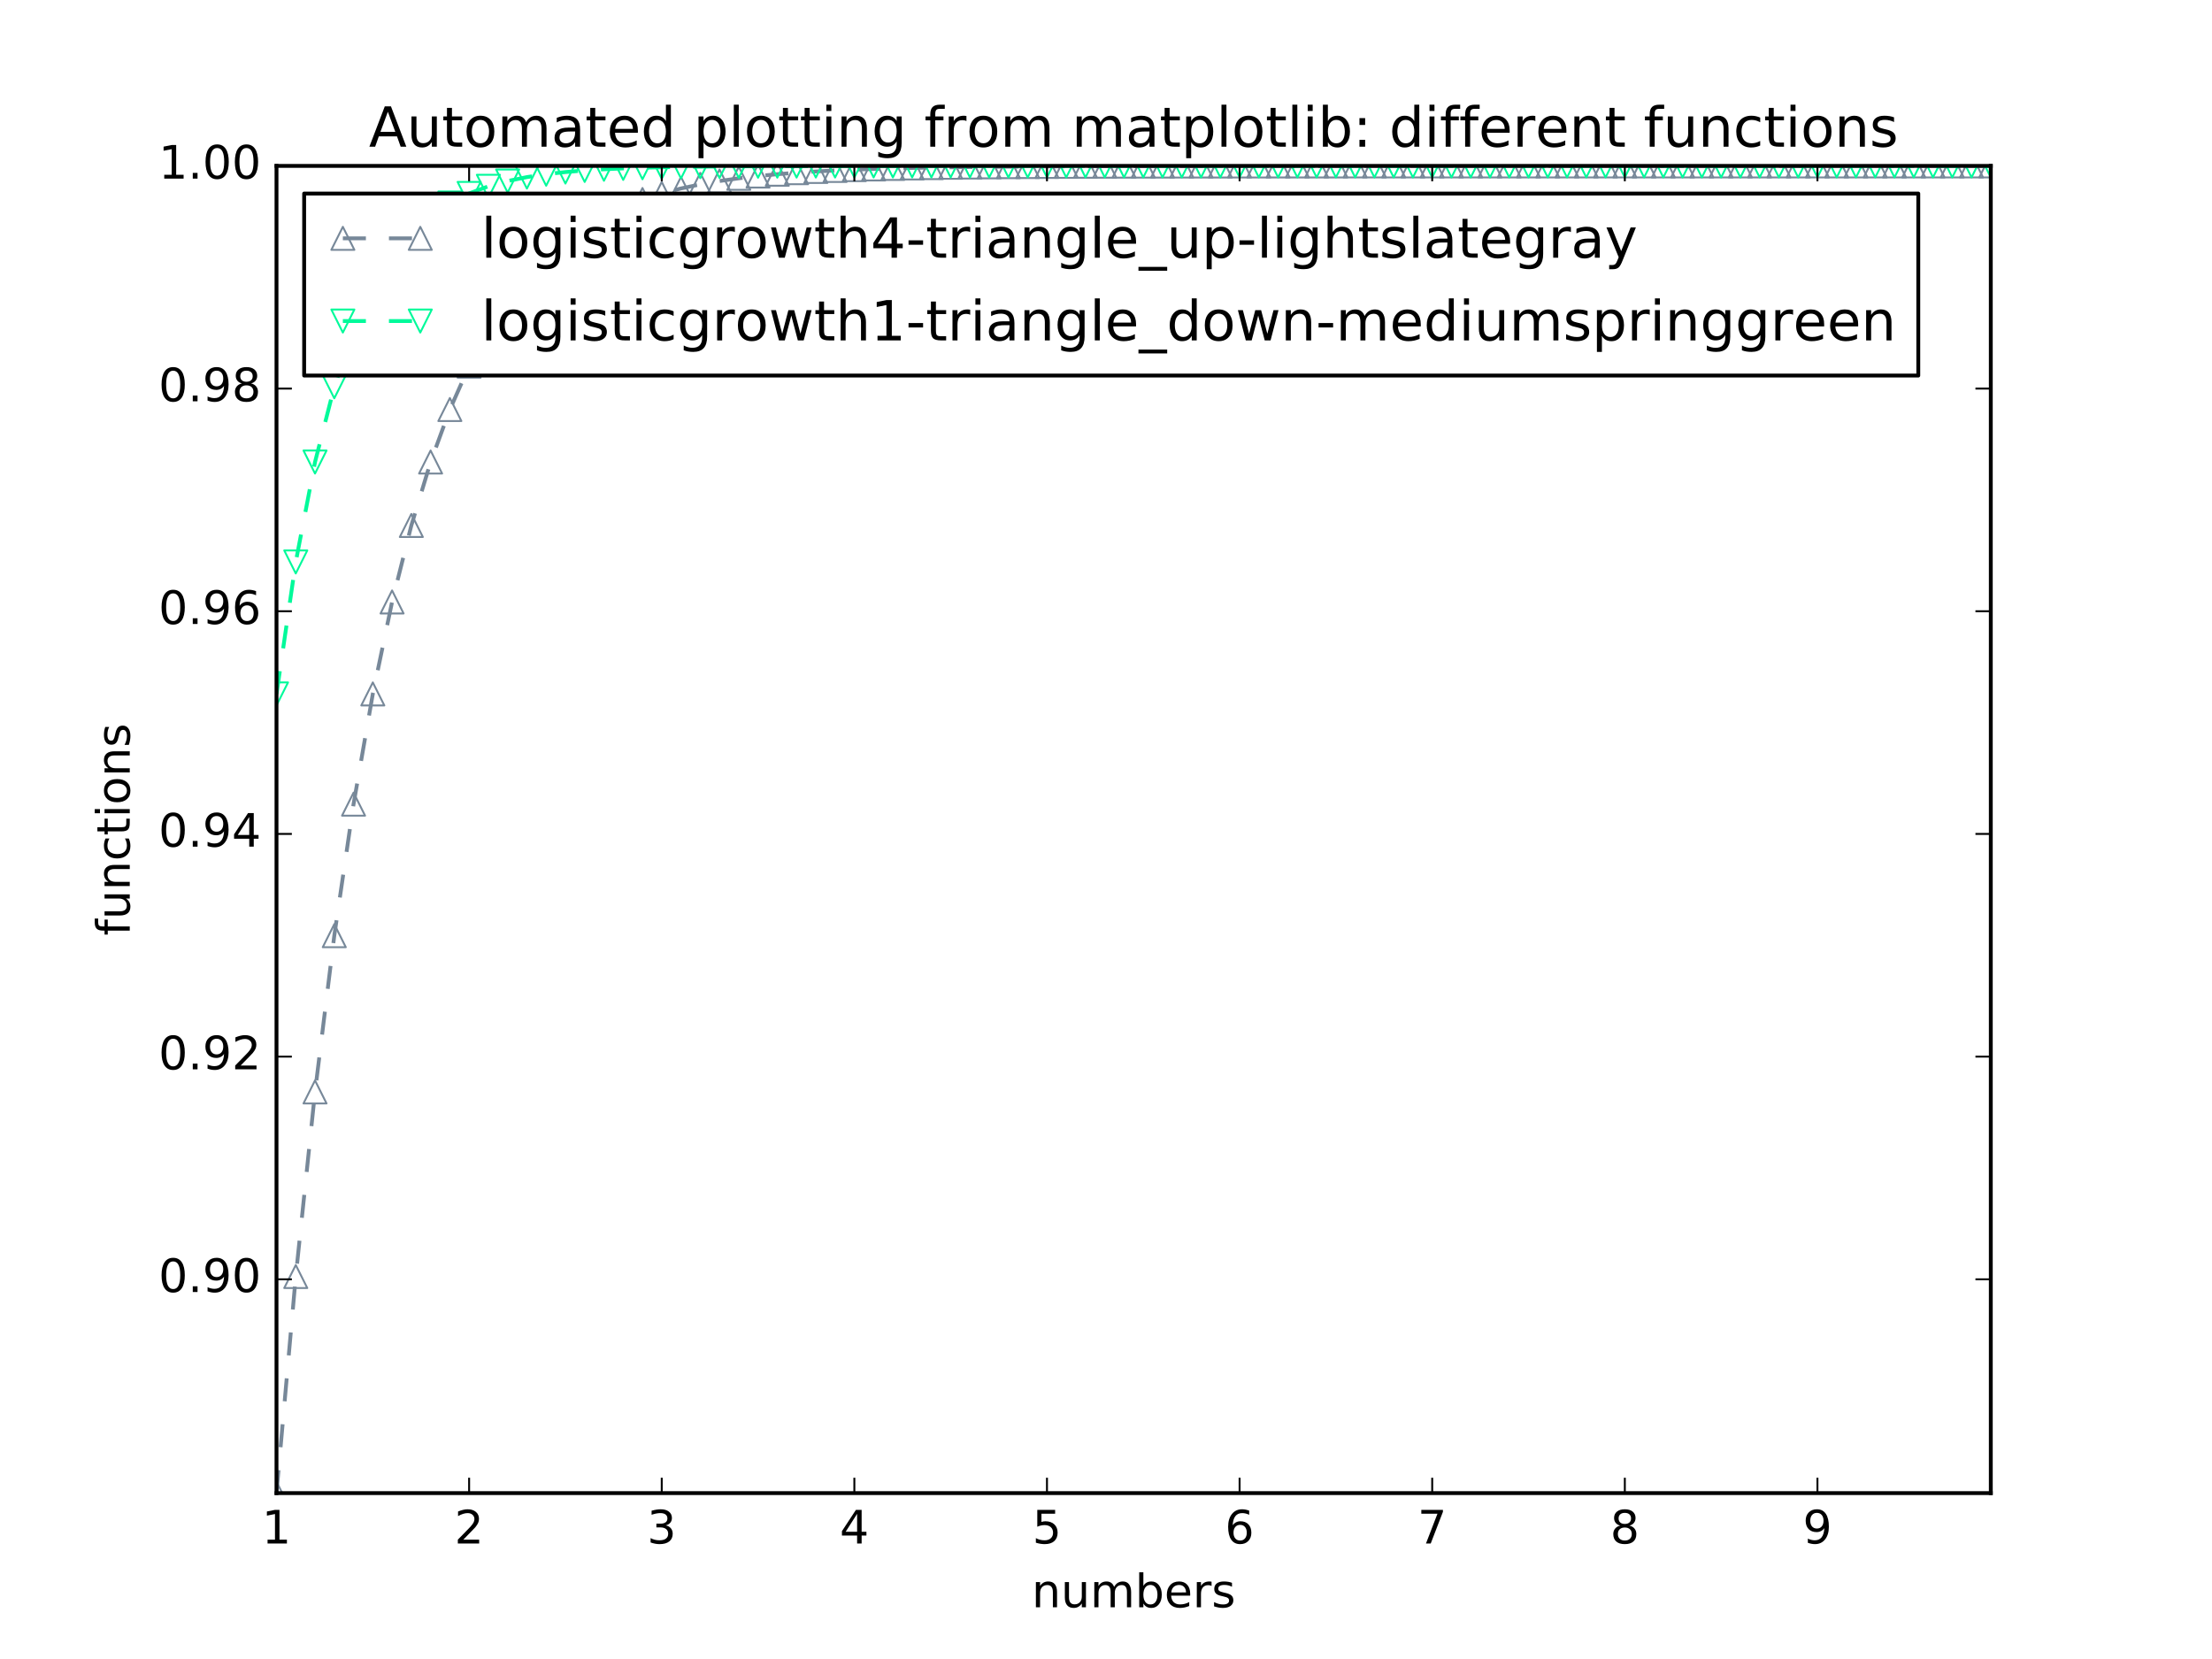 <?xml version="1.0" encoding="utf-8" standalone="no"?>
<!DOCTYPE svg PUBLIC "-//W3C//DTD SVG 1.1//EN"
  "http://www.w3.org/Graphics/SVG/1.1/DTD/svg11.dtd">
<!-- Created with matplotlib (http://matplotlib.org/) -->
<svg height="432pt" version="1.1" viewBox="0 0 576 432" width="576pt" xmlns="http://www.w3.org/2000/svg" xmlns:xlink="http://www.w3.org/1999/xlink">
 <defs>
  <style type="text/css">
*{stroke-linecap:butt;stroke-linejoin:round;stroke-miterlimit:100000;}
  </style>
 </defs>
 <g id="figure_1">
  <g id="patch_1">
   <path d="M 0 432 
L 576 432 
L 576 0 
L 0 0 
z
" style="fill:#ffffff;"/>
  </g>
  <g id="axes_1">
   <g id="patch_2">
    <path d="M 72 388.8 
L 518.4 388.8 
L 518.4 43.2 
L 72 43.2 
z
" style="fill:#ffffff;"/>
   </g>
   <g id="line2d_1">
    <path clip-path="url(#pd181fc911e)" d="M 72 388.8 
L 77.016 332.402 
L 82.031 284.339 
L 87.047 243.65 
L 92.063 209.398 
L 97.079 180.7 
L 102.094 156.752 
L 107.11 136.833 
L 112.126 120.312 
L 117.142 106.639 
L 122.157 95.347 
L 127.173 86.034 
L 132.189 78.363 
L 137.204 72.053 
L 142.22 66.865 
L 147.236 62.604 
L 152.252 59.106 
L 157.267 56.236 
L 162.283 53.882 
L 167.299 51.951 
L 172.315 50.369 
L 177.33 49.072 
L 182.346 48.009 
L 187.362 47.139 
L 192.378 46.426 
L 197.393 45.841 
L 202.409 45.363 
L 207.425 44.971 
L 212.44 44.65 
L 217.456 44.387 
L 222.472 44.172 
L 227.488 43.996 
L 232.503 43.852 
L 237.519 43.734 
L 242.535 43.637 
L 247.551 43.558 
L 252.566 43.493 
L 257.582 43.44 
L 262.598 43.396 
L 267.613 43.361 
L 272.629 43.332 
L 277.645 43.308 
L 282.661 43.288 
L 287.676 43.272 
L 292.692 43.259 
L 297.708 43.248 
L 302.724 43.24 
L 307.739 43.232 
L 312.755 43.227 
L 317.771 43.222 
L 322.787 43.218 
L 327.802 43.215 
L 332.818 43.212 
L 337.834 43.21 
L 342.849 43.208 
L 347.865 43.207 
L 352.881 43.205 
L 357.897 43.204 
L 362.912 43.204 
L 367.928 43.203 
L 372.944 43.202 
L 377.96 43.202 
L 382.975 43.202 
L 387.991 43.201 
L 393.007 43.201 
L 398.022 43.201 
L 403.038 43.201 
L 408.054 43.201 
L 413.07 43.2 
L 418.085 43.2 
L 423.101 43.2 
L 428.117 43.2 
L 433.133 43.2 
L 438.148 43.2 
L 443.164 43.2 
L 448.18 43.2 
L 453.196 43.2 
L 458.211 43.2 
L 463.227 43.2 
L 468.243 43.2 
L 473.258 43.2 
L 478.274 43.2 
L 483.29 43.2 
L 488.306 43.2 
L 493.321 43.2 
L 498.337 43.2 
L 503.353 43.2 
L 508.369 43.2 
L 513.384 43.2 
L 518.4 43.2 
" style="fill:none;stroke:#778899;stroke-dasharray:6,6;stroke-dashoffset:0.0;"/>
    <defs>
     <path d="M 0 -3 
L -3 3 
L 3 3 
z
" id="m1cdfac67bf" style="stroke:#778899;stroke-linejoin:miter;stroke-width:0.5;"/>
    </defs>
    <g clip-path="url(#pd181fc911e)">
     <use style="fill:none;stroke:#778899;stroke-linejoin:miter;stroke-width:0.5;" x="72.0" xlink:href="#m1cdfac67bf" y="388.8"/>
     <use style="fill:none;stroke:#778899;stroke-linejoin:miter;stroke-width:0.5;" x="77.016" xlink:href="#m1cdfac67bf" y="332.402"/>
     <use style="fill:none;stroke:#778899;stroke-linejoin:miter;stroke-width:0.5;" x="82.031" xlink:href="#m1cdfac67bf" y="284.339"/>
     <use style="fill:none;stroke:#778899;stroke-linejoin:miter;stroke-width:0.5;" x="87.047" xlink:href="#m1cdfac67bf" y="243.65"/>
     <use style="fill:none;stroke:#778899;stroke-linejoin:miter;stroke-width:0.5;" x="92.063" xlink:href="#m1cdfac67bf" y="209.398"/>
     <use style="fill:none;stroke:#778899;stroke-linejoin:miter;stroke-width:0.5;" x="97.079" xlink:href="#m1cdfac67bf" y="180.7"/>
     <use style="fill:none;stroke:#778899;stroke-linejoin:miter;stroke-width:0.5;" x="102.094" xlink:href="#m1cdfac67bf" y="156.752"/>
     <use style="fill:none;stroke:#778899;stroke-linejoin:miter;stroke-width:0.5;" x="107.11" xlink:href="#m1cdfac67bf" y="136.833"/>
     <use style="fill:none;stroke:#778899;stroke-linejoin:miter;stroke-width:0.5;" x="112.126" xlink:href="#m1cdfac67bf" y="120.312"/>
     <use style="fill:none;stroke:#778899;stroke-linejoin:miter;stroke-width:0.5;" x="117.142" xlink:href="#m1cdfac67bf" y="106.639"/>
     <use style="fill:none;stroke:#778899;stroke-linejoin:miter;stroke-width:0.5;" x="122.157" xlink:href="#m1cdfac67bf" y="95.347"/>
     <use style="fill:none;stroke:#778899;stroke-linejoin:miter;stroke-width:0.5;" x="127.173" xlink:href="#m1cdfac67bf" y="86.034"/>
     <use style="fill:none;stroke:#778899;stroke-linejoin:miter;stroke-width:0.5;" x="132.189" xlink:href="#m1cdfac67bf" y="78.363"/>
     <use style="fill:none;stroke:#778899;stroke-linejoin:miter;stroke-width:0.5;" x="137.204" xlink:href="#m1cdfac67bf" y="72.053"/>
     <use style="fill:none;stroke:#778899;stroke-linejoin:miter;stroke-width:0.5;" x="142.22" xlink:href="#m1cdfac67bf" y="66.865"/>
     <use style="fill:none;stroke:#778899;stroke-linejoin:miter;stroke-width:0.5;" x="147.236" xlink:href="#m1cdfac67bf" y="62.604"/>
     <use style="fill:none;stroke:#778899;stroke-linejoin:miter;stroke-width:0.5;" x="152.252" xlink:href="#m1cdfac67bf" y="59.106"/>
     <use style="fill:none;stroke:#778899;stroke-linejoin:miter;stroke-width:0.5;" x="157.267" xlink:href="#m1cdfac67bf" y="56.236"/>
     <use style="fill:none;stroke:#778899;stroke-linejoin:miter;stroke-width:0.5;" x="162.283" xlink:href="#m1cdfac67bf" y="53.882"/>
     <use style="fill:none;stroke:#778899;stroke-linejoin:miter;stroke-width:0.5;" x="167.299" xlink:href="#m1cdfac67bf" y="51.951"/>
     <use style="fill:none;stroke:#778899;stroke-linejoin:miter;stroke-width:0.5;" x="172.315" xlink:href="#m1cdfac67bf" y="50.369"/>
     <use style="fill:none;stroke:#778899;stroke-linejoin:miter;stroke-width:0.5;" x="177.33" xlink:href="#m1cdfac67bf" y="49.072"/>
     <use style="fill:none;stroke:#778899;stroke-linejoin:miter;stroke-width:0.5;" x="182.346" xlink:href="#m1cdfac67bf" y="48.009"/>
     <use style="fill:none;stroke:#778899;stroke-linejoin:miter;stroke-width:0.5;" x="187.362" xlink:href="#m1cdfac67bf" y="47.139"/>
     <use style="fill:none;stroke:#778899;stroke-linejoin:miter;stroke-width:0.5;" x="192.378" xlink:href="#m1cdfac67bf" y="46.426"/>
     <use style="fill:none;stroke:#778899;stroke-linejoin:miter;stroke-width:0.5;" x="197.393" xlink:href="#m1cdfac67bf" y="45.841"/>
     <use style="fill:none;stroke:#778899;stroke-linejoin:miter;stroke-width:0.5;" x="202.409" xlink:href="#m1cdfac67bf" y="45.363"/>
     <use style="fill:none;stroke:#778899;stroke-linejoin:miter;stroke-width:0.5;" x="207.425" xlink:href="#m1cdfac67bf" y="44.971"/>
     <use style="fill:none;stroke:#778899;stroke-linejoin:miter;stroke-width:0.5;" x="212.44" xlink:href="#m1cdfac67bf" y="44.65"/>
     <use style="fill:none;stroke:#778899;stroke-linejoin:miter;stroke-width:0.5;" x="217.456" xlink:href="#m1cdfac67bf" y="44.387"/>
     <use style="fill:none;stroke:#778899;stroke-linejoin:miter;stroke-width:0.5;" x="222.472" xlink:href="#m1cdfac67bf" y="44.172"/>
     <use style="fill:none;stroke:#778899;stroke-linejoin:miter;stroke-width:0.5;" x="227.488" xlink:href="#m1cdfac67bf" y="43.996"/>
     <use style="fill:none;stroke:#778899;stroke-linejoin:miter;stroke-width:0.5;" x="232.503" xlink:href="#m1cdfac67bf" y="43.852"/>
     <use style="fill:none;stroke:#778899;stroke-linejoin:miter;stroke-width:0.5;" x="237.519" xlink:href="#m1cdfac67bf" y="43.734"/>
     <use style="fill:none;stroke:#778899;stroke-linejoin:miter;stroke-width:0.5;" x="242.535" xlink:href="#m1cdfac67bf" y="43.637"/>
     <use style="fill:none;stroke:#778899;stroke-linejoin:miter;stroke-width:0.5;" x="247.551" xlink:href="#m1cdfac67bf" y="43.558"/>
     <use style="fill:none;stroke:#778899;stroke-linejoin:miter;stroke-width:0.5;" x="252.566" xlink:href="#m1cdfac67bf" y="43.493"/>
     <use style="fill:none;stroke:#778899;stroke-linejoin:miter;stroke-width:0.5;" x="257.582" xlink:href="#m1cdfac67bf" y="43.44"/>
     <use style="fill:none;stroke:#778899;stroke-linejoin:miter;stroke-width:0.5;" x="262.598" xlink:href="#m1cdfac67bf" y="43.396"/>
     <use style="fill:none;stroke:#778899;stroke-linejoin:miter;stroke-width:0.5;" x="267.613" xlink:href="#m1cdfac67bf" y="43.361"/>
     <use style="fill:none;stroke:#778899;stroke-linejoin:miter;stroke-width:0.5;" x="272.629" xlink:href="#m1cdfac67bf" y="43.332"/>
     <use style="fill:none;stroke:#778899;stroke-linejoin:miter;stroke-width:0.5;" x="277.645" xlink:href="#m1cdfac67bf" y="43.308"/>
     <use style="fill:none;stroke:#778899;stroke-linejoin:miter;stroke-width:0.5;" x="282.661" xlink:href="#m1cdfac67bf" y="43.288"/>
     <use style="fill:none;stroke:#778899;stroke-linejoin:miter;stroke-width:0.5;" x="287.676" xlink:href="#m1cdfac67bf" y="43.272"/>
     <use style="fill:none;stroke:#778899;stroke-linejoin:miter;stroke-width:0.5;" x="292.692" xlink:href="#m1cdfac67bf" y="43.259"/>
     <use style="fill:none;stroke:#778899;stroke-linejoin:miter;stroke-width:0.5;" x="297.708" xlink:href="#m1cdfac67bf" y="43.248"/>
     <use style="fill:none;stroke:#778899;stroke-linejoin:miter;stroke-width:0.5;" x="302.724" xlink:href="#m1cdfac67bf" y="43.24"/>
     <use style="fill:none;stroke:#778899;stroke-linejoin:miter;stroke-width:0.5;" x="307.739" xlink:href="#m1cdfac67bf" y="43.232"/>
     <use style="fill:none;stroke:#778899;stroke-linejoin:miter;stroke-width:0.5;" x="312.755" xlink:href="#m1cdfac67bf" y="43.227"/>
     <use style="fill:none;stroke:#778899;stroke-linejoin:miter;stroke-width:0.5;" x="317.771" xlink:href="#m1cdfac67bf" y="43.222"/>
     <use style="fill:none;stroke:#778899;stroke-linejoin:miter;stroke-width:0.5;" x="322.787" xlink:href="#m1cdfac67bf" y="43.218"/>
     <use style="fill:none;stroke:#778899;stroke-linejoin:miter;stroke-width:0.5;" x="327.802" xlink:href="#m1cdfac67bf" y="43.215"/>
     <use style="fill:none;stroke:#778899;stroke-linejoin:miter;stroke-width:0.5;" x="332.818" xlink:href="#m1cdfac67bf" y="43.212"/>
     <use style="fill:none;stroke:#778899;stroke-linejoin:miter;stroke-width:0.5;" x="337.834" xlink:href="#m1cdfac67bf" y="43.21"/>
     <use style="fill:none;stroke:#778899;stroke-linejoin:miter;stroke-width:0.5;" x="342.849" xlink:href="#m1cdfac67bf" y="43.208"/>
     <use style="fill:none;stroke:#778899;stroke-linejoin:miter;stroke-width:0.5;" x="347.865" xlink:href="#m1cdfac67bf" y="43.207"/>
     <use style="fill:none;stroke:#778899;stroke-linejoin:miter;stroke-width:0.5;" x="352.881" xlink:href="#m1cdfac67bf" y="43.205"/>
     <use style="fill:none;stroke:#778899;stroke-linejoin:miter;stroke-width:0.5;" x="357.897" xlink:href="#m1cdfac67bf" y="43.204"/>
     <use style="fill:none;stroke:#778899;stroke-linejoin:miter;stroke-width:0.5;" x="362.912" xlink:href="#m1cdfac67bf" y="43.204"/>
     <use style="fill:none;stroke:#778899;stroke-linejoin:miter;stroke-width:0.5;" x="367.928" xlink:href="#m1cdfac67bf" y="43.203"/>
     <use style="fill:none;stroke:#778899;stroke-linejoin:miter;stroke-width:0.5;" x="372.944" xlink:href="#m1cdfac67bf" y="43.202"/>
     <use style="fill:none;stroke:#778899;stroke-linejoin:miter;stroke-width:0.5;" x="377.96" xlink:href="#m1cdfac67bf" y="43.202"/>
     <use style="fill:none;stroke:#778899;stroke-linejoin:miter;stroke-width:0.5;" x="382.975" xlink:href="#m1cdfac67bf" y="43.202"/>
     <use style="fill:none;stroke:#778899;stroke-linejoin:miter;stroke-width:0.5;" x="387.991" xlink:href="#m1cdfac67bf" y="43.201"/>
     <use style="fill:none;stroke:#778899;stroke-linejoin:miter;stroke-width:0.5;" x="393.007" xlink:href="#m1cdfac67bf" y="43.201"/>
     <use style="fill:none;stroke:#778899;stroke-linejoin:miter;stroke-width:0.5;" x="398.022" xlink:href="#m1cdfac67bf" y="43.201"/>
     <use style="fill:none;stroke:#778899;stroke-linejoin:miter;stroke-width:0.5;" x="403.038" xlink:href="#m1cdfac67bf" y="43.201"/>
     <use style="fill:none;stroke:#778899;stroke-linejoin:miter;stroke-width:0.5;" x="408.054" xlink:href="#m1cdfac67bf" y="43.201"/>
     <use style="fill:none;stroke:#778899;stroke-linejoin:miter;stroke-width:0.5;" x="413.07" xlink:href="#m1cdfac67bf" y="43.2"/>
     <use style="fill:none;stroke:#778899;stroke-linejoin:miter;stroke-width:0.5;" x="418.085" xlink:href="#m1cdfac67bf" y="43.2"/>
     <use style="fill:none;stroke:#778899;stroke-linejoin:miter;stroke-width:0.5;" x="423.101" xlink:href="#m1cdfac67bf" y="43.2"/>
     <use style="fill:none;stroke:#778899;stroke-linejoin:miter;stroke-width:0.5;" x="428.117" xlink:href="#m1cdfac67bf" y="43.2"/>
     <use style="fill:none;stroke:#778899;stroke-linejoin:miter;stroke-width:0.5;" x="433.133" xlink:href="#m1cdfac67bf" y="43.2"/>
     <use style="fill:none;stroke:#778899;stroke-linejoin:miter;stroke-width:0.5;" x="438.148" xlink:href="#m1cdfac67bf" y="43.2"/>
     <use style="fill:none;stroke:#778899;stroke-linejoin:miter;stroke-width:0.5;" x="443.164" xlink:href="#m1cdfac67bf" y="43.2"/>
     <use style="fill:none;stroke:#778899;stroke-linejoin:miter;stroke-width:0.5;" x="448.18" xlink:href="#m1cdfac67bf" y="43.2"/>
     <use style="fill:none;stroke:#778899;stroke-linejoin:miter;stroke-width:0.5;" x="453.196" xlink:href="#m1cdfac67bf" y="43.2"/>
     <use style="fill:none;stroke:#778899;stroke-linejoin:miter;stroke-width:0.5;" x="458.211" xlink:href="#m1cdfac67bf" y="43.2"/>
     <use style="fill:none;stroke:#778899;stroke-linejoin:miter;stroke-width:0.5;" x="463.227" xlink:href="#m1cdfac67bf" y="43.2"/>
     <use style="fill:none;stroke:#778899;stroke-linejoin:miter;stroke-width:0.5;" x="468.243" xlink:href="#m1cdfac67bf" y="43.2"/>
     <use style="fill:none;stroke:#778899;stroke-linejoin:miter;stroke-width:0.5;" x="473.258" xlink:href="#m1cdfac67bf" y="43.2"/>
     <use style="fill:none;stroke:#778899;stroke-linejoin:miter;stroke-width:0.5;" x="478.274" xlink:href="#m1cdfac67bf" y="43.2"/>
     <use style="fill:none;stroke:#778899;stroke-linejoin:miter;stroke-width:0.5;" x="483.29" xlink:href="#m1cdfac67bf" y="43.2"/>
     <use style="fill:none;stroke:#778899;stroke-linejoin:miter;stroke-width:0.5;" x="488.306" xlink:href="#m1cdfac67bf" y="43.2"/>
     <use style="fill:none;stroke:#778899;stroke-linejoin:miter;stroke-width:0.5;" x="493.321" xlink:href="#m1cdfac67bf" y="43.2"/>
     <use style="fill:none;stroke:#778899;stroke-linejoin:miter;stroke-width:0.5;" x="498.337" xlink:href="#m1cdfac67bf" y="43.2"/>
     <use style="fill:none;stroke:#778899;stroke-linejoin:miter;stroke-width:0.5;" x="503.353" xlink:href="#m1cdfac67bf" y="43.2"/>
     <use style="fill:none;stroke:#778899;stroke-linejoin:miter;stroke-width:0.5;" x="508.369" xlink:href="#m1cdfac67bf" y="43.2"/>
     <use style="fill:none;stroke:#778899;stroke-linejoin:miter;stroke-width:0.5;" x="513.384" xlink:href="#m1cdfac67bf" y="43.2"/>
     <use style="fill:none;stroke:#778899;stroke-linejoin:miter;stroke-width:0.5;" x="518.4" xlink:href="#m1cdfac67bf" y="43.2"/>
    </g>
   </g>
   <g id="line2d_2">
    <path clip-path="url(#pd181fc911e)" d="M 72 180.7 
L 77.016 146.33 
L 82.031 120.312 
L 87.047 100.722 
L 92.063 86.034 
L 97.079 75.054 
L 102.094 66.865 
L 107.11 60.769 
L 112.126 56.236 
L 117.142 52.868 
L 122.157 50.369 
L 127.173 48.514 
L 132.189 47.139 
L 137.204 46.119 
L 142.22 45.363 
L 147.236 44.803 
L 152.252 44.387 
L 157.267 44.08 
L 162.283 43.852 
L 167.299 43.683 
L 172.315 43.558 
L 177.33 43.465 
L 182.346 43.396 
L 187.362 43.345 
L 192.378 43.308 
L 197.393 43.28 
L 202.409 43.259 
L 207.425 43.244 
L 212.44 43.232 
L 217.456 43.224 
L 222.472 43.218 
L 227.488 43.213 
L 232.503 43.21 
L 237.519 43.207 
L 242.535 43.205 
L 247.551 43.204 
L 252.566 43.203 
L 257.582 43.202 
L 262.598 43.202 
L 267.613 43.201 
L 272.629 43.201 
L 277.645 43.201 
L 282.661 43.2 
L 287.676 43.2 
L 292.692 43.2 
L 297.708 43.2 
L 302.724 43.2 
L 307.739 43.2 
L 312.755 43.2 
L 317.771 43.2 
L 322.787 43.2 
L 327.802 43.2 
L 332.818 43.2 
L 337.834 43.2 
L 342.849 43.2 
L 347.865 43.2 
L 352.881 43.2 
L 357.897 43.2 
L 362.912 43.2 
L 367.928 43.2 
L 372.944 43.2 
L 377.96 43.2 
L 382.975 43.2 
L 387.991 43.2 
L 393.007 43.2 
L 398.022 43.2 
L 403.038 43.2 
L 408.054 43.2 
L 413.07 43.2 
L 418.085 43.2 
L 423.101 43.2 
L 428.117 43.2 
L 433.133 43.2 
L 438.148 43.2 
L 443.164 43.2 
L 448.18 43.2 
L 453.196 43.2 
L 458.211 43.2 
L 463.227 43.2 
L 468.243 43.2 
L 473.258 43.2 
L 478.274 43.2 
L 483.29 43.2 
L 488.306 43.2 
L 493.321 43.2 
L 498.337 43.2 
L 503.353 43.2 
L 508.369 43.2 
L 513.384 43.2 
L 518.4 43.2 
" style="fill:none;stroke:#00fa9a;stroke-dasharray:6,6;stroke-dashoffset:0.0;"/>
    <defs>
     <path d="M -0 3 
L 3 -3 
L -3 -3 
z
" id="m186f49a91d" style="stroke:#00fa9a;stroke-linejoin:miter;stroke-width:0.5;"/>
    </defs>
    <g clip-path="url(#pd181fc911e)">
     <use style="fill:none;stroke:#00fa9a;stroke-linejoin:miter;stroke-width:0.5;" x="72.0" xlink:href="#m186f49a91d" y="180.7"/>
     <use style="fill:none;stroke:#00fa9a;stroke-linejoin:miter;stroke-width:0.5;" x="77.016" xlink:href="#m186f49a91d" y="146.33"/>
     <use style="fill:none;stroke:#00fa9a;stroke-linejoin:miter;stroke-width:0.5;" x="82.031" xlink:href="#m186f49a91d" y="120.312"/>
     <use style="fill:none;stroke:#00fa9a;stroke-linejoin:miter;stroke-width:0.5;" x="87.047" xlink:href="#m186f49a91d" y="100.722"/>
     <use style="fill:none;stroke:#00fa9a;stroke-linejoin:miter;stroke-width:0.5;" x="92.063" xlink:href="#m186f49a91d" y="86.034"/>
     <use style="fill:none;stroke:#00fa9a;stroke-linejoin:miter;stroke-width:0.5;" x="97.079" xlink:href="#m186f49a91d" y="75.054"/>
     <use style="fill:none;stroke:#00fa9a;stroke-linejoin:miter;stroke-width:0.5;" x="102.094" xlink:href="#m186f49a91d" y="66.865"/>
     <use style="fill:none;stroke:#00fa9a;stroke-linejoin:miter;stroke-width:0.5;" x="107.11" xlink:href="#m186f49a91d" y="60.769"/>
     <use style="fill:none;stroke:#00fa9a;stroke-linejoin:miter;stroke-width:0.5;" x="112.126" xlink:href="#m186f49a91d" y="56.236"/>
     <use style="fill:none;stroke:#00fa9a;stroke-linejoin:miter;stroke-width:0.5;" x="117.142" xlink:href="#m186f49a91d" y="52.868"/>
     <use style="fill:none;stroke:#00fa9a;stroke-linejoin:miter;stroke-width:0.5;" x="122.157" xlink:href="#m186f49a91d" y="50.369"/>
     <use style="fill:none;stroke:#00fa9a;stroke-linejoin:miter;stroke-width:0.5;" x="127.173" xlink:href="#m186f49a91d" y="48.514"/>
     <use style="fill:none;stroke:#00fa9a;stroke-linejoin:miter;stroke-width:0.5;" x="132.189" xlink:href="#m186f49a91d" y="47.139"/>
     <use style="fill:none;stroke:#00fa9a;stroke-linejoin:miter;stroke-width:0.5;" x="137.204" xlink:href="#m186f49a91d" y="46.119"/>
     <use style="fill:none;stroke:#00fa9a;stroke-linejoin:miter;stroke-width:0.5;" x="142.22" xlink:href="#m186f49a91d" y="45.363"/>
     <use style="fill:none;stroke:#00fa9a;stroke-linejoin:miter;stroke-width:0.5;" x="147.236" xlink:href="#m186f49a91d" y="44.803"/>
     <use style="fill:none;stroke:#00fa9a;stroke-linejoin:miter;stroke-width:0.5;" x="152.252" xlink:href="#m186f49a91d" y="44.387"/>
     <use style="fill:none;stroke:#00fa9a;stroke-linejoin:miter;stroke-width:0.5;" x="157.267" xlink:href="#m186f49a91d" y="44.08"/>
     <use style="fill:none;stroke:#00fa9a;stroke-linejoin:miter;stroke-width:0.5;" x="162.283" xlink:href="#m186f49a91d" y="43.852"/>
     <use style="fill:none;stroke:#00fa9a;stroke-linejoin:miter;stroke-width:0.5;" x="167.299" xlink:href="#m186f49a91d" y="43.683"/>
     <use style="fill:none;stroke:#00fa9a;stroke-linejoin:miter;stroke-width:0.5;" x="172.315" xlink:href="#m186f49a91d" y="43.558"/>
     <use style="fill:none;stroke:#00fa9a;stroke-linejoin:miter;stroke-width:0.5;" x="177.33" xlink:href="#m186f49a91d" y="43.465"/>
     <use style="fill:none;stroke:#00fa9a;stroke-linejoin:miter;stroke-width:0.5;" x="182.346" xlink:href="#m186f49a91d" y="43.396"/>
     <use style="fill:none;stroke:#00fa9a;stroke-linejoin:miter;stroke-width:0.5;" x="187.362" xlink:href="#m186f49a91d" y="43.345"/>
     <use style="fill:none;stroke:#00fa9a;stroke-linejoin:miter;stroke-width:0.5;" x="192.378" xlink:href="#m186f49a91d" y="43.308"/>
     <use style="fill:none;stroke:#00fa9a;stroke-linejoin:miter;stroke-width:0.5;" x="197.393" xlink:href="#m186f49a91d" y="43.28"/>
     <use style="fill:none;stroke:#00fa9a;stroke-linejoin:miter;stroke-width:0.5;" x="202.409" xlink:href="#m186f49a91d" y="43.259"/>
     <use style="fill:none;stroke:#00fa9a;stroke-linejoin:miter;stroke-width:0.5;" x="207.425" xlink:href="#m186f49a91d" y="43.244"/>
     <use style="fill:none;stroke:#00fa9a;stroke-linejoin:miter;stroke-width:0.5;" x="212.44" xlink:href="#m186f49a91d" y="43.232"/>
     <use style="fill:none;stroke:#00fa9a;stroke-linejoin:miter;stroke-width:0.5;" x="217.456" xlink:href="#m186f49a91d" y="43.224"/>
     <use style="fill:none;stroke:#00fa9a;stroke-linejoin:miter;stroke-width:0.5;" x="222.472" xlink:href="#m186f49a91d" y="43.218"/>
     <use style="fill:none;stroke:#00fa9a;stroke-linejoin:miter;stroke-width:0.5;" x="227.488" xlink:href="#m186f49a91d" y="43.213"/>
     <use style="fill:none;stroke:#00fa9a;stroke-linejoin:miter;stroke-width:0.5;" x="232.503" xlink:href="#m186f49a91d" y="43.21"/>
     <use style="fill:none;stroke:#00fa9a;stroke-linejoin:miter;stroke-width:0.5;" x="237.519" xlink:href="#m186f49a91d" y="43.207"/>
     <use style="fill:none;stroke:#00fa9a;stroke-linejoin:miter;stroke-width:0.5;" x="242.535" xlink:href="#m186f49a91d" y="43.205"/>
     <use style="fill:none;stroke:#00fa9a;stroke-linejoin:miter;stroke-width:0.5;" x="247.551" xlink:href="#m186f49a91d" y="43.204"/>
     <use style="fill:none;stroke:#00fa9a;stroke-linejoin:miter;stroke-width:0.5;" x="252.566" xlink:href="#m186f49a91d" y="43.203"/>
     <use style="fill:none;stroke:#00fa9a;stroke-linejoin:miter;stroke-width:0.5;" x="257.582" xlink:href="#m186f49a91d" y="43.202"/>
     <use style="fill:none;stroke:#00fa9a;stroke-linejoin:miter;stroke-width:0.5;" x="262.598" xlink:href="#m186f49a91d" y="43.202"/>
     <use style="fill:none;stroke:#00fa9a;stroke-linejoin:miter;stroke-width:0.5;" x="267.613" xlink:href="#m186f49a91d" y="43.201"/>
     <use style="fill:none;stroke:#00fa9a;stroke-linejoin:miter;stroke-width:0.5;" x="272.629" xlink:href="#m186f49a91d" y="43.201"/>
     <use style="fill:none;stroke:#00fa9a;stroke-linejoin:miter;stroke-width:0.5;" x="277.645" xlink:href="#m186f49a91d" y="43.201"/>
     <use style="fill:none;stroke:#00fa9a;stroke-linejoin:miter;stroke-width:0.5;" x="282.661" xlink:href="#m186f49a91d" y="43.2"/>
     <use style="fill:none;stroke:#00fa9a;stroke-linejoin:miter;stroke-width:0.5;" x="287.676" xlink:href="#m186f49a91d" y="43.2"/>
     <use style="fill:none;stroke:#00fa9a;stroke-linejoin:miter;stroke-width:0.5;" x="292.692" xlink:href="#m186f49a91d" y="43.2"/>
     <use style="fill:none;stroke:#00fa9a;stroke-linejoin:miter;stroke-width:0.5;" x="297.708" xlink:href="#m186f49a91d" y="43.2"/>
     <use style="fill:none;stroke:#00fa9a;stroke-linejoin:miter;stroke-width:0.5;" x="302.724" xlink:href="#m186f49a91d" y="43.2"/>
     <use style="fill:none;stroke:#00fa9a;stroke-linejoin:miter;stroke-width:0.5;" x="307.739" xlink:href="#m186f49a91d" y="43.2"/>
     <use style="fill:none;stroke:#00fa9a;stroke-linejoin:miter;stroke-width:0.5;" x="312.755" xlink:href="#m186f49a91d" y="43.2"/>
     <use style="fill:none;stroke:#00fa9a;stroke-linejoin:miter;stroke-width:0.5;" x="317.771" xlink:href="#m186f49a91d" y="43.2"/>
     <use style="fill:none;stroke:#00fa9a;stroke-linejoin:miter;stroke-width:0.5;" x="322.787" xlink:href="#m186f49a91d" y="43.2"/>
     <use style="fill:none;stroke:#00fa9a;stroke-linejoin:miter;stroke-width:0.5;" x="327.802" xlink:href="#m186f49a91d" y="43.2"/>
     <use style="fill:none;stroke:#00fa9a;stroke-linejoin:miter;stroke-width:0.5;" x="332.818" xlink:href="#m186f49a91d" y="43.2"/>
     <use style="fill:none;stroke:#00fa9a;stroke-linejoin:miter;stroke-width:0.5;" x="337.834" xlink:href="#m186f49a91d" y="43.2"/>
     <use style="fill:none;stroke:#00fa9a;stroke-linejoin:miter;stroke-width:0.5;" x="342.849" xlink:href="#m186f49a91d" y="43.2"/>
     <use style="fill:none;stroke:#00fa9a;stroke-linejoin:miter;stroke-width:0.5;" x="347.865" xlink:href="#m186f49a91d" y="43.2"/>
     <use style="fill:none;stroke:#00fa9a;stroke-linejoin:miter;stroke-width:0.5;" x="352.881" xlink:href="#m186f49a91d" y="43.2"/>
     <use style="fill:none;stroke:#00fa9a;stroke-linejoin:miter;stroke-width:0.5;" x="357.897" xlink:href="#m186f49a91d" y="43.2"/>
     <use style="fill:none;stroke:#00fa9a;stroke-linejoin:miter;stroke-width:0.5;" x="362.912" xlink:href="#m186f49a91d" y="43.2"/>
     <use style="fill:none;stroke:#00fa9a;stroke-linejoin:miter;stroke-width:0.5;" x="367.928" xlink:href="#m186f49a91d" y="43.2"/>
     <use style="fill:none;stroke:#00fa9a;stroke-linejoin:miter;stroke-width:0.5;" x="372.944" xlink:href="#m186f49a91d" y="43.2"/>
     <use style="fill:none;stroke:#00fa9a;stroke-linejoin:miter;stroke-width:0.5;" x="377.96" xlink:href="#m186f49a91d" y="43.2"/>
     <use style="fill:none;stroke:#00fa9a;stroke-linejoin:miter;stroke-width:0.5;" x="382.975" xlink:href="#m186f49a91d" y="43.2"/>
     <use style="fill:none;stroke:#00fa9a;stroke-linejoin:miter;stroke-width:0.5;" x="387.991" xlink:href="#m186f49a91d" y="43.2"/>
     <use style="fill:none;stroke:#00fa9a;stroke-linejoin:miter;stroke-width:0.5;" x="393.007" xlink:href="#m186f49a91d" y="43.2"/>
     <use style="fill:none;stroke:#00fa9a;stroke-linejoin:miter;stroke-width:0.5;" x="398.022" xlink:href="#m186f49a91d" y="43.2"/>
     <use style="fill:none;stroke:#00fa9a;stroke-linejoin:miter;stroke-width:0.5;" x="403.038" xlink:href="#m186f49a91d" y="43.2"/>
     <use style="fill:none;stroke:#00fa9a;stroke-linejoin:miter;stroke-width:0.5;" x="408.054" xlink:href="#m186f49a91d" y="43.2"/>
     <use style="fill:none;stroke:#00fa9a;stroke-linejoin:miter;stroke-width:0.5;" x="413.07" xlink:href="#m186f49a91d" y="43.2"/>
     <use style="fill:none;stroke:#00fa9a;stroke-linejoin:miter;stroke-width:0.5;" x="418.085" xlink:href="#m186f49a91d" y="43.2"/>
     <use style="fill:none;stroke:#00fa9a;stroke-linejoin:miter;stroke-width:0.5;" x="423.101" xlink:href="#m186f49a91d" y="43.2"/>
     <use style="fill:none;stroke:#00fa9a;stroke-linejoin:miter;stroke-width:0.5;" x="428.117" xlink:href="#m186f49a91d" y="43.2"/>
     <use style="fill:none;stroke:#00fa9a;stroke-linejoin:miter;stroke-width:0.5;" x="433.133" xlink:href="#m186f49a91d" y="43.2"/>
     <use style="fill:none;stroke:#00fa9a;stroke-linejoin:miter;stroke-width:0.5;" x="438.148" xlink:href="#m186f49a91d" y="43.2"/>
     <use style="fill:none;stroke:#00fa9a;stroke-linejoin:miter;stroke-width:0.5;" x="443.164" xlink:href="#m186f49a91d" y="43.2"/>
     <use style="fill:none;stroke:#00fa9a;stroke-linejoin:miter;stroke-width:0.5;" x="448.18" xlink:href="#m186f49a91d" y="43.2"/>
     <use style="fill:none;stroke:#00fa9a;stroke-linejoin:miter;stroke-width:0.5;" x="453.196" xlink:href="#m186f49a91d" y="43.2"/>
     <use style="fill:none;stroke:#00fa9a;stroke-linejoin:miter;stroke-width:0.5;" x="458.211" xlink:href="#m186f49a91d" y="43.2"/>
     <use style="fill:none;stroke:#00fa9a;stroke-linejoin:miter;stroke-width:0.5;" x="463.227" xlink:href="#m186f49a91d" y="43.2"/>
     <use style="fill:none;stroke:#00fa9a;stroke-linejoin:miter;stroke-width:0.5;" x="468.243" xlink:href="#m186f49a91d" y="43.2"/>
     <use style="fill:none;stroke:#00fa9a;stroke-linejoin:miter;stroke-width:0.5;" x="473.258" xlink:href="#m186f49a91d" y="43.2"/>
     <use style="fill:none;stroke:#00fa9a;stroke-linejoin:miter;stroke-width:0.5;" x="478.274" xlink:href="#m186f49a91d" y="43.2"/>
     <use style="fill:none;stroke:#00fa9a;stroke-linejoin:miter;stroke-width:0.5;" x="483.29" xlink:href="#m186f49a91d" y="43.2"/>
     <use style="fill:none;stroke:#00fa9a;stroke-linejoin:miter;stroke-width:0.5;" x="488.306" xlink:href="#m186f49a91d" y="43.2"/>
     <use style="fill:none;stroke:#00fa9a;stroke-linejoin:miter;stroke-width:0.5;" x="493.321" xlink:href="#m186f49a91d" y="43.2"/>
     <use style="fill:none;stroke:#00fa9a;stroke-linejoin:miter;stroke-width:0.5;" x="498.337" xlink:href="#m186f49a91d" y="43.2"/>
     <use style="fill:none;stroke:#00fa9a;stroke-linejoin:miter;stroke-width:0.5;" x="503.353" xlink:href="#m186f49a91d" y="43.2"/>
     <use style="fill:none;stroke:#00fa9a;stroke-linejoin:miter;stroke-width:0.5;" x="508.369" xlink:href="#m186f49a91d" y="43.2"/>
     <use style="fill:none;stroke:#00fa9a;stroke-linejoin:miter;stroke-width:0.5;" x="513.384" xlink:href="#m186f49a91d" y="43.2"/>
     <use style="fill:none;stroke:#00fa9a;stroke-linejoin:miter;stroke-width:0.5;" x="518.4" xlink:href="#m186f49a91d" y="43.2"/>
    </g>
   </g>
   <g id="patch_3">
    <path d="M 72 43.2 
L 518.4 43.2 
" style="fill:none;stroke:#000000;stroke-linecap:square;stroke-linejoin:miter;"/>
   </g>
   <g id="patch_4">
    <path d="M 518.4 388.8 
L 518.4 43.2 
" style="fill:none;stroke:#000000;stroke-linecap:square;stroke-linejoin:miter;"/>
   </g>
   <g id="patch_5">
    <path d="M 72 388.8 
L 518.4 388.8 
" style="fill:none;stroke:#000000;stroke-linecap:square;stroke-linejoin:miter;"/>
   </g>
   <g id="patch_6">
    <path d="M 72 388.8 
L 72 43.2 
" style="fill:none;stroke:#000000;stroke-linecap:square;stroke-linejoin:miter;"/>
   </g>
   <g id="matplotlib.axis_1">
    <g id="xtick_1">
     <g id="line2d_3">
      <defs>
       <path d="M 0 0 
L 0 -4 
" id="mb14adeaaa3" style="stroke:#000000;stroke-width:0.5;"/>
      </defs>
      <g>
       <use style="stroke:#000000;stroke-width:0.5;" x="72.0" xlink:href="#mb14adeaaa3" y="388.8"/>
      </g>
     </g>
     <g id="line2d_4">
      <defs>
       <path d="M 0 0 
L 0 4 
" id="m257d301dc6" style="stroke:#000000;stroke-width:0.5;"/>
      </defs>
      <g>
       <use style="stroke:#000000;stroke-width:0.5;" x="72.0" xlink:href="#m257d301dc6" y="43.2"/>
      </g>
     </g>
     <g id="text_1">
      <!-- 1 -->
      <defs>
       <path d="M 12.406 8.297 
L 28.516 8.297 
L 28.516 63.922 
L 10.984 60.406 
L 10.984 69.391 
L 28.422 72.906 
L 38.281 72.906 
L 38.281 8.297 
L 54.391 8.297 
L 54.391 0 
L 12.406 0 
z
" id="BitstreamVeraSans-Roman-31"/>
      </defs>
      <g transform="translate(68.183 401.918)scale(0.12 -0.12)">
       <use xlink:href="#BitstreamVeraSans-Roman-31"/>
      </g>
     </g>
    </g>
    <g id="xtick_2">
     <g id="line2d_5">
      <g>
       <use style="stroke:#000000;stroke-width:0.5;" x="122.157" xlink:href="#mb14adeaaa3" y="388.8"/>
      </g>
     </g>
     <g id="line2d_6">
      <g>
       <use style="stroke:#000000;stroke-width:0.5;" x="122.157" xlink:href="#m257d301dc6" y="43.2"/>
      </g>
     </g>
     <g id="text_2">
      <!-- 2 -->
      <defs>
       <path d="M 19.188 8.297 
L 53.609 8.297 
L 53.609 0 
L 7.328 0 
L 7.328 8.297 
Q 12.938 14.109 22.625 23.891 
Q 32.328 33.688 34.812 36.531 
Q 39.547 41.844 41.422 45.531 
Q 43.312 49.219 43.312 52.781 
Q 43.312 58.594 39.234 62.25 
Q 35.156 65.922 28.609 65.922 
Q 23.969 65.922 18.812 64.312 
Q 13.672 62.703 7.812 59.422 
L 7.812 69.391 
Q 13.766 71.781 18.938 73 
Q 24.125 74.219 28.422 74.219 
Q 39.75 74.219 46.484 68.547 
Q 53.219 62.891 53.219 53.422 
Q 53.219 48.922 51.531 44.891 
Q 49.859 40.875 45.406 35.406 
Q 44.188 33.984 37.641 27.219 
Q 31.109 20.453 19.188 8.297 
" id="BitstreamVeraSans-Roman-32"/>
      </defs>
      <g transform="translate(118.34 401.918)scale(0.12 -0.12)">
       <use xlink:href="#BitstreamVeraSans-Roman-32"/>
      </g>
     </g>
    </g>
    <g id="xtick_3">
     <g id="line2d_7">
      <g>
       <use style="stroke:#000000;stroke-width:0.5;" x="172.315" xlink:href="#mb14adeaaa3" y="388.8"/>
      </g>
     </g>
     <g id="line2d_8">
      <g>
       <use style="stroke:#000000;stroke-width:0.5;" x="172.315" xlink:href="#m257d301dc6" y="43.2"/>
      </g>
     </g>
     <g id="text_3">
      <!-- 3 -->
      <defs>
       <path d="M 40.578 39.312 
Q 47.656 37.797 51.625 33 
Q 55.609 28.219 55.609 21.188 
Q 55.609 10.406 48.188 4.484 
Q 40.766 -1.422 27.094 -1.422 
Q 22.516 -1.422 17.656 -0.516 
Q 12.797 0.391 7.625 2.203 
L 7.625 11.719 
Q 11.719 9.328 16.594 8.109 
Q 21.484 6.891 26.812 6.891 
Q 36.078 6.891 40.938 10.547 
Q 45.797 14.203 45.797 21.188 
Q 45.797 27.641 41.281 31.266 
Q 36.766 34.906 28.719 34.906 
L 20.219 34.906 
L 20.219 43.016 
L 29.109 43.016 
Q 36.375 43.016 40.234 45.922 
Q 44.094 48.828 44.094 54.297 
Q 44.094 59.906 40.109 62.906 
Q 36.141 65.922 28.719 65.922 
Q 24.656 65.922 20.016 65.031 
Q 15.375 64.156 9.812 62.312 
L 9.812 71.094 
Q 15.438 72.656 20.344 73.438 
Q 25.25 74.219 29.594 74.219 
Q 40.828 74.219 47.359 69.109 
Q 53.906 64.016 53.906 55.328 
Q 53.906 49.266 50.438 45.094 
Q 46.969 40.922 40.578 39.312 
" id="BitstreamVeraSans-Roman-33"/>
      </defs>
      <g transform="translate(168.497 401.918)scale(0.12 -0.12)">
       <use xlink:href="#BitstreamVeraSans-Roman-33"/>
      </g>
     </g>
    </g>
    <g id="xtick_4">
     <g id="line2d_9">
      <g>
       <use style="stroke:#000000;stroke-width:0.5;" x="222.472" xlink:href="#mb14adeaaa3" y="388.8"/>
      </g>
     </g>
     <g id="line2d_10">
      <g>
       <use style="stroke:#000000;stroke-width:0.5;" x="222.472" xlink:href="#m257d301dc6" y="43.2"/>
      </g>
     </g>
     <g id="text_4">
      <!-- 4 -->
      <defs>
       <path d="M 37.797 64.312 
L 12.891 25.391 
L 37.797 25.391 
z
M 35.203 72.906 
L 47.609 72.906 
L 47.609 25.391 
L 58.016 25.391 
L 58.016 17.188 
L 47.609 17.188 
L 47.609 0 
L 37.797 0 
L 37.797 17.188 
L 4.891 17.188 
L 4.891 26.703 
z
" id="BitstreamVeraSans-Roman-34"/>
      </defs>
      <g transform="translate(218.654 401.918)scale(0.12 -0.12)">
       <use xlink:href="#BitstreamVeraSans-Roman-34"/>
      </g>
     </g>
    </g>
    <g id="xtick_5">
     <g id="line2d_11">
      <g>
       <use style="stroke:#000000;stroke-width:0.5;" x="272.629" xlink:href="#mb14adeaaa3" y="388.8"/>
      </g>
     </g>
     <g id="line2d_12">
      <g>
       <use style="stroke:#000000;stroke-width:0.5;" x="272.629" xlink:href="#m257d301dc6" y="43.2"/>
      </g>
     </g>
     <g id="text_5">
      <!-- 5 -->
      <defs>
       <path d="M 10.797 72.906 
L 49.516 72.906 
L 49.516 64.594 
L 19.828 64.594 
L 19.828 46.734 
Q 21.969 47.469 24.109 47.828 
Q 26.266 48.188 28.422 48.188 
Q 40.625 48.188 47.75 41.5 
Q 54.891 34.812 54.891 23.391 
Q 54.891 11.625 47.562 5.094 
Q 40.234 -1.422 26.906 -1.422 
Q 22.312 -1.422 17.547 -0.641 
Q 12.797 0.141 7.719 1.703 
L 7.719 11.625 
Q 12.109 9.234 16.797 8.062 
Q 21.484 6.891 26.703 6.891 
Q 35.156 6.891 40.078 11.328 
Q 45.016 15.766 45.016 23.391 
Q 45.016 31 40.078 35.438 
Q 35.156 39.891 26.703 39.891 
Q 22.75 39.891 18.812 39.016 
Q 14.891 38.141 10.797 36.281 
z
" id="BitstreamVeraSans-Roman-35"/>
      </defs>
      <g transform="translate(268.812 401.918)scale(0.12 -0.12)">
       <use xlink:href="#BitstreamVeraSans-Roman-35"/>
      </g>
     </g>
    </g>
    <g id="xtick_6">
     <g id="line2d_13">
      <g>
       <use style="stroke:#000000;stroke-width:0.5;" x="322.787" xlink:href="#mb14adeaaa3" y="388.8"/>
      </g>
     </g>
     <g id="line2d_14">
      <g>
       <use style="stroke:#000000;stroke-width:0.5;" x="322.787" xlink:href="#m257d301dc6" y="43.2"/>
      </g>
     </g>
     <g id="text_6">
      <!-- 6 -->
      <defs>
       <path d="M 33.016 40.375 
Q 26.375 40.375 22.484 35.828 
Q 18.609 31.297 18.609 23.391 
Q 18.609 15.531 22.484 10.953 
Q 26.375 6.391 33.016 6.391 
Q 39.656 6.391 43.531 10.953 
Q 47.406 15.531 47.406 23.391 
Q 47.406 31.297 43.531 35.828 
Q 39.656 40.375 33.016 40.375 
M 52.594 71.297 
L 52.594 62.312 
Q 48.875 64.062 45.094 64.984 
Q 41.312 65.922 37.594 65.922 
Q 27.828 65.922 22.672 59.328 
Q 17.531 52.734 16.797 39.406 
Q 19.672 43.656 24.016 45.922 
Q 28.375 48.188 33.594 48.188 
Q 44.578 48.188 50.953 41.516 
Q 57.328 34.859 57.328 23.391 
Q 57.328 12.156 50.688 5.359 
Q 44.047 -1.422 33.016 -1.422 
Q 20.359 -1.422 13.672 8.266 
Q 6.984 17.969 6.984 36.375 
Q 6.984 53.656 15.188 63.938 
Q 23.391 74.219 37.203 74.219 
Q 40.922 74.219 44.703 73.484 
Q 48.484 72.75 52.594 71.297 
" id="BitstreamVeraSans-Roman-36"/>
      </defs>
      <g transform="translate(318.969 401.918)scale(0.12 -0.12)">
       <use xlink:href="#BitstreamVeraSans-Roman-36"/>
      </g>
     </g>
    </g>
    <g id="xtick_7">
     <g id="line2d_15">
      <g>
       <use style="stroke:#000000;stroke-width:0.5;" x="372.944" xlink:href="#mb14adeaaa3" y="388.8"/>
      </g>
     </g>
     <g id="line2d_16">
      <g>
       <use style="stroke:#000000;stroke-width:0.5;" x="372.944" xlink:href="#m257d301dc6" y="43.2"/>
      </g>
     </g>
     <g id="text_7">
      <!-- 7 -->
      <defs>
       <path d="M 8.203 72.906 
L 55.078 72.906 
L 55.078 68.703 
L 28.609 0 
L 18.312 0 
L 43.219 64.594 
L 8.203 64.594 
z
" id="BitstreamVeraSans-Roman-37"/>
      </defs>
      <g transform="translate(369.126 401.918)scale(0.12 -0.12)">
       <use xlink:href="#BitstreamVeraSans-Roman-37"/>
      </g>
     </g>
    </g>
    <g id="xtick_8">
     <g id="line2d_17">
      <g>
       <use style="stroke:#000000;stroke-width:0.5;" x="423.101" xlink:href="#mb14adeaaa3" y="388.8"/>
      </g>
     </g>
     <g id="line2d_18">
      <g>
       <use style="stroke:#000000;stroke-width:0.5;" x="423.101" xlink:href="#m257d301dc6" y="43.2"/>
      </g>
     </g>
     <g id="text_8">
      <!-- 8 -->
      <defs>
       <path d="M 31.781 34.625 
Q 24.75 34.625 20.719 30.859 
Q 16.703 27.094 16.703 20.516 
Q 16.703 13.922 20.719 10.156 
Q 24.75 6.391 31.781 6.391 
Q 38.812 6.391 42.859 10.172 
Q 46.922 13.969 46.922 20.516 
Q 46.922 27.094 42.891 30.859 
Q 38.875 34.625 31.781 34.625 
M 21.922 38.812 
Q 15.578 40.375 12.031 44.719 
Q 8.5 49.078 8.5 55.328 
Q 8.5 64.062 14.719 69.141 
Q 20.953 74.219 31.781 74.219 
Q 42.672 74.219 48.875 69.141 
Q 55.078 64.062 55.078 55.328 
Q 55.078 49.078 51.531 44.719 
Q 48 40.375 41.703 38.812 
Q 48.828 37.156 52.797 32.312 
Q 56.781 27.484 56.781 20.516 
Q 56.781 9.906 50.312 4.234 
Q 43.844 -1.422 31.781 -1.422 
Q 19.734 -1.422 13.25 4.234 
Q 6.781 9.906 6.781 20.516 
Q 6.781 27.484 10.781 32.312 
Q 14.797 37.156 21.922 38.812 
M 18.312 54.391 
Q 18.312 48.734 21.844 45.562 
Q 25.391 42.391 31.781 42.391 
Q 38.141 42.391 41.719 45.562 
Q 45.312 48.734 45.312 54.391 
Q 45.312 60.062 41.719 63.234 
Q 38.141 66.406 31.781 66.406 
Q 25.391 66.406 21.844 63.234 
Q 18.312 60.062 18.312 54.391 
" id="BitstreamVeraSans-Roman-38"/>
      </defs>
      <g transform="translate(419.284 401.918)scale(0.12 -0.12)">
       <use xlink:href="#BitstreamVeraSans-Roman-38"/>
      </g>
     </g>
    </g>
    <g id="xtick_9">
     <g id="line2d_19">
      <g>
       <use style="stroke:#000000;stroke-width:0.5;" x="473.258" xlink:href="#mb14adeaaa3" y="388.8"/>
      </g>
     </g>
     <g id="line2d_20">
      <g>
       <use style="stroke:#000000;stroke-width:0.5;" x="473.258" xlink:href="#m257d301dc6" y="43.2"/>
      </g>
     </g>
     <g id="text_9">
      <!-- 9 -->
      <defs>
       <path d="M 10.984 1.516 
L 10.984 10.5 
Q 14.703 8.734 18.5 7.812 
Q 22.312 6.891 25.984 6.891 
Q 35.75 6.891 40.891 13.453 
Q 46.047 20.016 46.781 33.406 
Q 43.953 29.203 39.594 26.953 
Q 35.25 24.703 29.984 24.703 
Q 19.047 24.703 12.672 31.312 
Q 6.297 37.938 6.297 49.422 
Q 6.297 60.641 12.938 67.422 
Q 19.578 74.219 30.609 74.219 
Q 43.266 74.219 49.922 64.516 
Q 56.594 54.828 56.594 36.375 
Q 56.594 19.141 48.406 8.859 
Q 40.234 -1.422 26.422 -1.422 
Q 22.703 -1.422 18.891 -0.688 
Q 15.094 0.047 10.984 1.516 
M 30.609 32.422 
Q 37.25 32.422 41.125 36.953 
Q 45.016 41.5 45.016 49.422 
Q 45.016 57.281 41.125 61.844 
Q 37.25 66.406 30.609 66.406 
Q 23.969 66.406 20.094 61.844 
Q 16.219 57.281 16.219 49.422 
Q 16.219 41.5 20.094 36.953 
Q 23.969 32.422 30.609 32.422 
" id="BitstreamVeraSans-Roman-39"/>
      </defs>
      <g transform="translate(469.441 401.918)scale(0.12 -0.12)">
       <use xlink:href="#BitstreamVeraSans-Roman-39"/>
      </g>
     </g>
    </g>
    <g id="text_10">
     <!-- numbers -->
     <defs>
      <path d="M 54.891 33.016 
L 54.891 0 
L 45.906 0 
L 45.906 32.719 
Q 45.906 40.484 42.875 44.328 
Q 39.844 48.188 33.797 48.188 
Q 26.516 48.188 22.312 43.547 
Q 18.109 38.922 18.109 30.906 
L 18.109 0 
L 9.078 0 
L 9.078 54.688 
L 18.109 54.688 
L 18.109 46.188 
Q 21.344 51.125 25.703 53.562 
Q 30.078 56 35.797 56 
Q 45.219 56 50.047 50.172 
Q 54.891 44.344 54.891 33.016 
" id="BitstreamVeraSans-Roman-6e"/>
      <path d="M 52 44.188 
Q 55.375 50.25 60.062 53.125 
Q 64.75 56 71.094 56 
Q 79.641 56 84.281 50.016 
Q 88.922 44.047 88.922 33.016 
L 88.922 0 
L 79.891 0 
L 79.891 32.719 
Q 79.891 40.578 77.094 44.375 
Q 74.312 48.188 68.609 48.188 
Q 61.625 48.188 57.562 43.547 
Q 53.516 38.922 53.516 30.906 
L 53.516 0 
L 44.484 0 
L 44.484 32.719 
Q 44.484 40.625 41.703 44.406 
Q 38.922 48.188 33.109 48.188 
Q 26.219 48.188 22.156 43.531 
Q 18.109 38.875 18.109 30.906 
L 18.109 0 
L 9.078 0 
L 9.078 54.688 
L 18.109 54.688 
L 18.109 46.188 
Q 21.188 51.219 25.484 53.609 
Q 29.781 56 35.688 56 
Q 41.656 56 45.828 52.969 
Q 50 49.953 52 44.188 
" id="BitstreamVeraSans-Roman-6d"/>
      <path d="M 56.203 29.594 
L 56.203 25.203 
L 14.891 25.203 
Q 15.484 15.922 20.484 11.062 
Q 25.484 6.203 34.422 6.203 
Q 39.594 6.203 44.453 7.469 
Q 49.312 8.734 54.109 11.281 
L 54.109 2.781 
Q 49.266 0.734 44.188 -0.344 
Q 39.109 -1.422 33.891 -1.422 
Q 20.797 -1.422 13.156 6.188 
Q 5.516 13.812 5.516 26.812 
Q 5.516 40.234 12.766 48.109 
Q 20.016 56 32.328 56 
Q 43.359 56 49.781 48.891 
Q 56.203 41.797 56.203 29.594 
M 47.219 32.234 
Q 47.125 39.594 43.094 43.984 
Q 39.062 48.391 32.422 48.391 
Q 24.906 48.391 20.391 44.141 
Q 15.875 39.891 15.188 32.172 
z
" id="BitstreamVeraSans-Roman-65"/>
      <path d="M 8.5 21.578 
L 8.5 54.688 
L 17.484 54.688 
L 17.484 21.922 
Q 17.484 14.156 20.5 10.266 
Q 23.531 6.391 29.594 6.391 
Q 36.859 6.391 41.078 11.031 
Q 45.312 15.672 45.312 23.688 
L 45.312 54.688 
L 54.297 54.688 
L 54.297 0 
L 45.312 0 
L 45.312 8.406 
Q 42.047 3.422 37.719 1 
Q 33.406 -1.422 27.688 -1.422 
Q 18.266 -1.422 13.375 4.438 
Q 8.5 10.297 8.5 21.578 
" id="BitstreamVeraSans-Roman-75"/>
      <path d="M 41.109 46.297 
Q 39.594 47.172 37.812 47.578 
Q 36.031 48 33.891 48 
Q 26.266 48 22.188 43.047 
Q 18.109 38.094 18.109 28.812 
L 18.109 0 
L 9.078 0 
L 9.078 54.688 
L 18.109 54.688 
L 18.109 46.188 
Q 20.953 51.172 25.484 53.578 
Q 30.031 56 36.531 56 
Q 37.453 56 38.578 55.875 
Q 39.703 55.766 41.062 55.516 
z
" id="BitstreamVeraSans-Roman-72"/>
      <path d="M 44.281 53.078 
L 44.281 44.578 
Q 40.484 46.531 36.375 47.5 
Q 32.281 48.484 27.875 48.484 
Q 21.188 48.484 17.844 46.438 
Q 14.5 44.391 14.5 40.281 
Q 14.5 37.156 16.891 35.375 
Q 19.281 33.594 26.516 31.984 
L 29.594 31.297 
Q 39.156 29.25 43.188 25.516 
Q 47.219 21.781 47.219 15.094 
Q 47.219 7.469 41.188 3.016 
Q 35.156 -1.422 24.609 -1.422 
Q 20.219 -1.422 15.453 -0.562 
Q 10.688 0.297 5.422 2 
L 5.422 11.281 
Q 10.406 8.688 15.234 7.391 
Q 20.062 6.109 24.812 6.109 
Q 31.156 6.109 34.562 8.281 
Q 37.984 10.453 37.984 14.406 
Q 37.984 18.062 35.516 20.016 
Q 33.062 21.969 24.703 23.781 
L 21.578 24.516 
Q 13.234 26.266 9.516 29.906 
Q 5.812 33.547 5.812 39.891 
Q 5.812 47.609 11.281 51.797 
Q 16.75 56 26.812 56 
Q 31.781 56 36.172 55.266 
Q 40.578 54.547 44.281 53.078 
" id="BitstreamVeraSans-Roman-73"/>
      <path d="M 48.688 27.297 
Q 48.688 37.203 44.609 42.844 
Q 40.531 48.484 33.406 48.484 
Q 26.266 48.484 22.188 42.844 
Q 18.109 37.203 18.109 27.297 
Q 18.109 17.391 22.188 11.75 
Q 26.266 6.109 33.406 6.109 
Q 40.531 6.109 44.609 11.75 
Q 48.688 17.391 48.688 27.297 
M 18.109 46.391 
Q 20.953 51.266 25.266 53.625 
Q 29.594 56 35.594 56 
Q 45.562 56 51.781 48.094 
Q 58.016 40.188 58.016 27.297 
Q 58.016 14.406 51.781 6.484 
Q 45.562 -1.422 35.594 -1.422 
Q 29.594 -1.422 25.266 0.953 
Q 20.953 3.328 18.109 8.203 
L 18.109 0 
L 9.078 0 
L 9.078 75.984 
L 18.109 75.984 
z
" id="BitstreamVeraSans-Roman-62"/>
     </defs>
     <g transform="translate(268.658 418.532)scale(0.12 -0.12)">
      <use xlink:href="#BitstreamVeraSans-Roman-6e"/>
      <use x="63.379" xlink:href="#BitstreamVeraSans-Roman-75"/>
      <use x="126.758" xlink:href="#BitstreamVeraSans-Roman-6d"/>
      <use x="224.17" xlink:href="#BitstreamVeraSans-Roman-62"/>
      <use x="287.646" xlink:href="#BitstreamVeraSans-Roman-65"/>
      <use x="349.17" xlink:href="#BitstreamVeraSans-Roman-72"/>
      <use x="390.283" xlink:href="#BitstreamVeraSans-Roman-73"/>
     </g>
    </g>
   </g>
   <g id="matplotlib.axis_2">
    <g id="ytick_1">
     <g id="line2d_21">
      <defs>
       <path d="M 0 0 
L 4 0 
" id="mb5b284ef46" style="stroke:#000000;stroke-width:0.5;"/>
      </defs>
      <g>
       <use style="stroke:#000000;stroke-width:0.5;" x="72.0" xlink:href="#mb5b284ef46" y="333.126"/>
      </g>
     </g>
     <g id="line2d_22">
      <defs>
       <path d="M 0 0 
L -4 0 
" id="mb021882ab6" style="stroke:#000000;stroke-width:0.5;"/>
      </defs>
      <g>
       <use style="stroke:#000000;stroke-width:0.5;" x="518.4" xlink:href="#mb021882ab6" y="333.126"/>
      </g>
     </g>
     <g id="text_11">
      <!-- 0.90 -->
      <defs>
       <path d="M 31.781 66.406 
Q 24.172 66.406 20.328 58.906 
Q 16.5 51.422 16.5 36.375 
Q 16.5 21.391 20.328 13.891 
Q 24.172 6.391 31.781 6.391 
Q 39.453 6.391 43.281 13.891 
Q 47.125 21.391 47.125 36.375 
Q 47.125 51.422 43.281 58.906 
Q 39.453 66.406 31.781 66.406 
M 31.781 74.219 
Q 44.047 74.219 50.516 64.516 
Q 56.984 54.828 56.984 36.375 
Q 56.984 17.969 50.516 8.266 
Q 44.047 -1.422 31.781 -1.422 
Q 19.531 -1.422 13.062 8.266 
Q 6.594 17.969 6.594 36.375 
Q 6.594 54.828 13.062 64.516 
Q 19.531 74.219 31.781 74.219 
" id="BitstreamVeraSans-Roman-30"/>
       <path d="M 10.688 12.406 
L 21 12.406 
L 21 0 
L 10.688 0 
z
" id="BitstreamVeraSans-Roman-2e"/>
      </defs>
      <g transform="translate(41.281 336.437)scale(0.12 -0.12)">
       <use xlink:href="#BitstreamVeraSans-Roman-30"/>
       <use x="63.623" xlink:href="#BitstreamVeraSans-Roman-2e"/>
       <use x="95.41" xlink:href="#BitstreamVeraSans-Roman-39"/>
       <use x="159.033" xlink:href="#BitstreamVeraSans-Roman-30"/>
      </g>
     </g>
    </g>
    <g id="ytick_2">
     <g id="line2d_23">
      <g>
       <use style="stroke:#000000;stroke-width:0.5;" x="72.0" xlink:href="#mb5b284ef46" y="275.141"/>
      </g>
     </g>
     <g id="line2d_24">
      <g>
       <use style="stroke:#000000;stroke-width:0.5;" x="518.4" xlink:href="#mb021882ab6" y="275.141"/>
      </g>
     </g>
     <g id="text_12">
      <!-- 0.92 -->
      <g transform="translate(41.281 278.452)scale(0.12 -0.12)">
       <use xlink:href="#BitstreamVeraSans-Roman-30"/>
       <use x="63.623" xlink:href="#BitstreamVeraSans-Roman-2e"/>
       <use x="95.41" xlink:href="#BitstreamVeraSans-Roman-39"/>
       <use x="159.033" xlink:href="#BitstreamVeraSans-Roman-32"/>
      </g>
     </g>
    </g>
    <g id="ytick_3">
     <g id="line2d_25">
      <g>
       <use style="stroke:#000000;stroke-width:0.5;" x="72.0" xlink:href="#mb5b284ef46" y="217.155"/>
      </g>
     </g>
     <g id="line2d_26">
      <g>
       <use style="stroke:#000000;stroke-width:0.5;" x="518.4" xlink:href="#mb021882ab6" y="217.155"/>
      </g>
     </g>
     <g id="text_13">
      <!-- 0.94 -->
      <g transform="translate(41.281 220.467)scale(0.12 -0.12)">
       <use xlink:href="#BitstreamVeraSans-Roman-30"/>
       <use x="63.623" xlink:href="#BitstreamVeraSans-Roman-2e"/>
       <use x="95.41" xlink:href="#BitstreamVeraSans-Roman-39"/>
       <use x="159.033" xlink:href="#BitstreamVeraSans-Roman-34"/>
      </g>
     </g>
    </g>
    <g id="ytick_4">
     <g id="line2d_27">
      <g>
       <use style="stroke:#000000;stroke-width:0.5;" x="72.0" xlink:href="#mb5b284ef46" y="159.17"/>
      </g>
     </g>
     <g id="line2d_28">
      <g>
       <use style="stroke:#000000;stroke-width:0.5;" x="518.4" xlink:href="#mb021882ab6" y="159.17"/>
      </g>
     </g>
     <g id="text_14">
      <!-- 0.96 -->
      <g transform="translate(41.281 162.482)scale(0.12 -0.12)">
       <use xlink:href="#BitstreamVeraSans-Roman-30"/>
       <use x="63.623" xlink:href="#BitstreamVeraSans-Roman-2e"/>
       <use x="95.41" xlink:href="#BitstreamVeraSans-Roman-39"/>
       <use x="159.033" xlink:href="#BitstreamVeraSans-Roman-36"/>
      </g>
     </g>
    </g>
    <g id="ytick_5">
     <g id="line2d_29">
      <g>
       <use style="stroke:#000000;stroke-width:0.5;" x="72.0" xlink:href="#mb5b284ef46" y="101.185"/>
      </g>
     </g>
     <g id="line2d_30">
      <g>
       <use style="stroke:#000000;stroke-width:0.5;" x="518.4" xlink:href="#mb021882ab6" y="101.185"/>
      </g>
     </g>
     <g id="text_15">
      <!-- 0.98 -->
      <g transform="translate(41.281 104.496)scale(0.12 -0.12)">
       <use xlink:href="#BitstreamVeraSans-Roman-30"/>
       <use x="63.623" xlink:href="#BitstreamVeraSans-Roman-2e"/>
       <use x="95.41" xlink:href="#BitstreamVeraSans-Roman-39"/>
       <use x="159.033" xlink:href="#BitstreamVeraSans-Roman-38"/>
      </g>
     </g>
    </g>
    <g id="ytick_6">
     <g id="text_16">
      <!-- 1.00 -->
      <g transform="translate(41.281 46.511)scale(0.12 -0.12)">
       <use xlink:href="#BitstreamVeraSans-Roman-31"/>
       <use x="63.623" xlink:href="#BitstreamVeraSans-Roman-2e"/>
       <use x="95.41" xlink:href="#BitstreamVeraSans-Roman-30"/>
       <use x="159.033" xlink:href="#BitstreamVeraSans-Roman-30"/>
      </g>
     </g>
    </g>
    <g id="text_17">
     <!-- functions -->
     <defs>
      <path d="M 18.312 70.219 
L 18.312 54.688 
L 36.812 54.688 
L 36.812 47.703 
L 18.312 47.703 
L 18.312 18.016 
Q 18.312 11.328 20.141 9.422 
Q 21.969 7.516 27.594 7.516 
L 36.812 7.516 
L 36.812 0 
L 27.594 0 
Q 17.188 0 13.234 3.875 
Q 9.281 7.766 9.281 18.016 
L 9.281 47.703 
L 2.688 47.703 
L 2.688 54.688 
L 9.281 54.688 
L 9.281 70.219 
z
" id="BitstreamVeraSans-Roman-74"/>
      <path d="M 37.109 75.984 
L 37.109 68.5 
L 28.516 68.5 
Q 23.688 68.5 21.797 66.547 
Q 19.922 64.594 19.922 59.516 
L 19.922 54.688 
L 34.719 54.688 
L 34.719 47.703 
L 19.922 47.703 
L 19.922 0 
L 10.891 0 
L 10.891 47.703 
L 2.297 47.703 
L 2.297 54.688 
L 10.891 54.688 
L 10.891 58.5 
Q 10.891 67.625 15.141 71.797 
Q 19.391 75.984 28.609 75.984 
z
" id="BitstreamVeraSans-Roman-66"/>
      <path d="M 9.422 54.688 
L 18.406 54.688 
L 18.406 0 
L 9.422 0 
z
M 9.422 75.984 
L 18.406 75.984 
L 18.406 64.594 
L 9.422 64.594 
z
" id="BitstreamVeraSans-Roman-69"/>
      <path d="M 30.609 48.391 
Q 23.391 48.391 19.188 42.75 
Q 14.984 37.109 14.984 27.297 
Q 14.984 17.484 19.156 11.844 
Q 23.344 6.203 30.609 6.203 
Q 37.797 6.203 41.984 11.859 
Q 46.188 17.531 46.188 27.297 
Q 46.188 37.016 41.984 42.703 
Q 37.797 48.391 30.609 48.391 
M 30.609 56 
Q 42.328 56 49.016 48.375 
Q 55.719 40.766 55.719 27.297 
Q 55.719 13.875 49.016 6.219 
Q 42.328 -1.422 30.609 -1.422 
Q 18.844 -1.422 12.172 6.219 
Q 5.516 13.875 5.516 27.297 
Q 5.516 40.766 12.172 48.375 
Q 18.844 56 30.609 56 
" id="BitstreamVeraSans-Roman-6f"/>
      <path d="M 48.781 52.594 
L 48.781 44.188 
Q 44.969 46.297 41.141 47.344 
Q 37.312 48.391 33.406 48.391 
Q 24.656 48.391 19.812 42.844 
Q 14.984 37.312 14.984 27.297 
Q 14.984 17.281 19.812 11.734 
Q 24.656 6.203 33.406 6.203 
Q 37.312 6.203 41.141 7.25 
Q 44.969 8.297 48.781 10.406 
L 48.781 2.094 
Q 45.016 0.344 40.984 -0.531 
Q 36.969 -1.422 32.422 -1.422 
Q 20.062 -1.422 12.781 6.344 
Q 5.516 14.109 5.516 27.297 
Q 5.516 40.672 12.859 48.328 
Q 20.219 56 33.016 56 
Q 37.156 56 41.109 55.141 
Q 45.062 54.297 48.781 52.594 
" id="BitstreamVeraSans-Roman-63"/>
     </defs>
     <g transform="translate(33.786 243.635)rotate(-90.0)scale(0.12 -0.12)">
      <use xlink:href="#BitstreamVeraSans-Roman-66"/>
      <use x="35.205" xlink:href="#BitstreamVeraSans-Roman-75"/>
      <use x="98.584" xlink:href="#BitstreamVeraSans-Roman-6e"/>
      <use x="161.963" xlink:href="#BitstreamVeraSans-Roman-63"/>
      <use x="216.943" xlink:href="#BitstreamVeraSans-Roman-74"/>
      <use x="256.152" xlink:href="#BitstreamVeraSans-Roman-69"/>
      <use x="283.936" xlink:href="#BitstreamVeraSans-Roman-6f"/>
      <use x="345.117" xlink:href="#BitstreamVeraSans-Roman-6e"/>
      <use x="408.496" xlink:href="#BitstreamVeraSans-Roman-73"/>
     </g>
    </g>
   </g>
   <g id="text_18">
    <!-- Automated plotting from matplotlib: different functions -->
    <defs>
     <path id="BitstreamVeraSans-Roman-20"/>
     <path d="M 9.422 75.984 
L 18.406 75.984 
L 18.406 0 
L 9.422 0 
z
" id="BitstreamVeraSans-Roman-6c"/>
     <path d="M 11.719 12.406 
L 22.016 12.406 
L 22.016 0 
L 11.719 0 
z
M 11.719 51.703 
L 22.016 51.703 
L 22.016 39.312 
L 11.719 39.312 
z
" id="BitstreamVeraSans-Roman-3a"/>
     <path d="M 34.188 63.188 
L 20.797 26.906 
L 47.609 26.906 
z
M 28.609 72.906 
L 39.797 72.906 
L 67.578 0 
L 57.328 0 
L 50.688 18.703 
L 17.828 18.703 
L 11.188 0 
L 0.781 0 
z
" id="BitstreamVeraSans-Roman-41"/>
     <path d="M 45.406 46.391 
L 45.406 75.984 
L 54.391 75.984 
L 54.391 0 
L 45.406 0 
L 45.406 8.203 
Q 42.578 3.328 38.25 0.953 
Q 33.938 -1.422 27.875 -1.422 
Q 17.969 -1.422 11.734 6.484 
Q 5.516 14.406 5.516 27.297 
Q 5.516 40.188 11.734 48.094 
Q 17.969 56 27.875 56 
Q 33.938 56 38.25 53.625 
Q 42.578 51.266 45.406 46.391 
M 14.797 27.297 
Q 14.797 17.391 18.875 11.75 
Q 22.953 6.109 30.078 6.109 
Q 37.203 6.109 41.297 11.75 
Q 45.406 17.391 45.406 27.297 
Q 45.406 37.203 41.297 42.844 
Q 37.203 48.484 30.078 48.484 
Q 22.953 48.484 18.875 42.844 
Q 14.797 37.203 14.797 27.297 
" id="BitstreamVeraSans-Roman-64"/>
     <path d="M 45.406 27.984 
Q 45.406 37.75 41.375 43.109 
Q 37.359 48.484 30.078 48.484 
Q 22.859 48.484 18.828 43.109 
Q 14.797 37.75 14.797 27.984 
Q 14.797 18.266 18.828 12.891 
Q 22.859 7.516 30.078 7.516 
Q 37.359 7.516 41.375 12.891 
Q 45.406 18.266 45.406 27.984 
M 54.391 6.781 
Q 54.391 -7.172 48.188 -13.984 
Q 42 -20.797 29.203 -20.797 
Q 24.469 -20.797 20.266 -20.094 
Q 16.062 -19.391 12.109 -17.922 
L 12.109 -9.188 
Q 16.062 -11.328 19.922 -12.344 
Q 23.781 -13.375 27.781 -13.375 
Q 36.625 -13.375 41.016 -8.766 
Q 45.406 -4.156 45.406 5.172 
L 45.406 9.625 
Q 42.625 4.781 38.281 2.391 
Q 33.938 0 27.875 0 
Q 17.828 0 11.672 7.656 
Q 5.516 15.328 5.516 27.984 
Q 5.516 40.672 11.672 48.328 
Q 17.828 56 27.875 56 
Q 33.938 56 38.281 53.609 
Q 42.625 51.219 45.406 46.391 
L 45.406 54.688 
L 54.391 54.688 
z
" id="BitstreamVeraSans-Roman-67"/>
     <path d="M 34.281 27.484 
Q 23.391 27.484 19.188 25 
Q 14.984 22.516 14.984 16.5 
Q 14.984 11.719 18.141 8.906 
Q 21.297 6.109 26.703 6.109 
Q 34.188 6.109 38.703 11.406 
Q 43.219 16.703 43.219 25.484 
L 43.219 27.484 
z
M 52.203 31.203 
L 52.203 0 
L 43.219 0 
L 43.219 8.297 
Q 40.141 3.328 35.547 0.953 
Q 30.953 -1.422 24.312 -1.422 
Q 15.922 -1.422 10.953 3.297 
Q 6 8.016 6 15.922 
Q 6 25.141 12.172 29.828 
Q 18.359 34.516 30.609 34.516 
L 43.219 34.516 
L 43.219 35.406 
Q 43.219 41.609 39.141 45 
Q 35.062 48.391 27.688 48.391 
Q 23 48.391 18.547 47.266 
Q 14.109 46.141 10.016 43.891 
L 10.016 52.203 
Q 14.938 54.109 19.578 55.047 
Q 24.219 56 28.609 56 
Q 40.484 56 46.344 49.844 
Q 52.203 43.703 52.203 31.203 
" id="BitstreamVeraSans-Roman-61"/>
     <path d="M 18.109 8.203 
L 18.109 -20.797 
L 9.078 -20.797 
L 9.078 54.688 
L 18.109 54.688 
L 18.109 46.391 
Q 20.953 51.266 25.266 53.625 
Q 29.594 56 35.594 56 
Q 45.562 56 51.781 48.094 
Q 58.016 40.188 58.016 27.297 
Q 58.016 14.406 51.781 6.484 
Q 45.562 -1.422 35.594 -1.422 
Q 29.594 -1.422 25.266 0.953 
Q 20.953 3.328 18.109 8.203 
M 48.688 27.297 
Q 48.688 37.203 44.609 42.844 
Q 40.531 48.484 33.406 48.484 
Q 26.266 48.484 22.188 42.844 
Q 18.109 37.203 18.109 27.297 
Q 18.109 17.391 22.188 11.75 
Q 26.266 6.109 33.406 6.109 
Q 40.531 6.109 44.609 11.75 
Q 48.688 17.391 48.688 27.297 
" id="BitstreamVeraSans-Roman-70"/>
    </defs>
    <g transform="translate(96.076 38.2)scale(0.144 -0.144)">
     <use xlink:href="#BitstreamVeraSans-Roman-41"/>
     <use x="68.408" xlink:href="#BitstreamVeraSans-Roman-75"/>
     <use x="131.787" xlink:href="#BitstreamVeraSans-Roman-74"/>
     <use x="170.996" xlink:href="#BitstreamVeraSans-Roman-6f"/>
     <use x="232.178" xlink:href="#BitstreamVeraSans-Roman-6d"/>
     <use x="329.59" xlink:href="#BitstreamVeraSans-Roman-61"/>
     <use x="390.869" xlink:href="#BitstreamVeraSans-Roman-74"/>
     <use x="430.078" xlink:href="#BitstreamVeraSans-Roman-65"/>
     <use x="491.602" xlink:href="#BitstreamVeraSans-Roman-64"/>
     <use x="555.078" xlink:href="#BitstreamVeraSans-Roman-20"/>
     <use x="586.865" xlink:href="#BitstreamVeraSans-Roman-70"/>
     <use x="650.342" xlink:href="#BitstreamVeraSans-Roman-6c"/>
     <use x="678.125" xlink:href="#BitstreamVeraSans-Roman-6f"/>
     <use x="739.307" xlink:href="#BitstreamVeraSans-Roman-74"/>
     <use x="778.516" xlink:href="#BitstreamVeraSans-Roman-74"/>
     <use x="817.725" xlink:href="#BitstreamVeraSans-Roman-69"/>
     <use x="845.508" xlink:href="#BitstreamVeraSans-Roman-6e"/>
     <use x="908.887" xlink:href="#BitstreamVeraSans-Roman-67"/>
     <use x="972.363" xlink:href="#BitstreamVeraSans-Roman-20"/>
     <use x="1004.15" xlink:href="#BitstreamVeraSans-Roman-66"/>
     <use x="1039.355" xlink:href="#BitstreamVeraSans-Roman-72"/>
     <use x="1080.438" xlink:href="#BitstreamVeraSans-Roman-6f"/>
     <use x="1141.619" xlink:href="#BitstreamVeraSans-Roman-6d"/>
     <use x="1239.031" xlink:href="#BitstreamVeraSans-Roman-20"/>
     <use x="1270.818" xlink:href="#BitstreamVeraSans-Roman-6d"/>
     <use x="1368.23" xlink:href="#BitstreamVeraSans-Roman-61"/>
     <use x="1429.51" xlink:href="#BitstreamVeraSans-Roman-74"/>
     <use x="1468.719" xlink:href="#BitstreamVeraSans-Roman-70"/>
     <use x="1532.195" xlink:href="#BitstreamVeraSans-Roman-6c"/>
     <use x="1559.979" xlink:href="#BitstreamVeraSans-Roman-6f"/>
     <use x="1621.16" xlink:href="#BitstreamVeraSans-Roman-74"/>
     <use x="1660.369" xlink:href="#BitstreamVeraSans-Roman-6c"/>
     <use x="1688.152" xlink:href="#BitstreamVeraSans-Roman-69"/>
     <use x="1715.936" xlink:href="#BitstreamVeraSans-Roman-62"/>
     <use x="1779.412" xlink:href="#BitstreamVeraSans-Roman-3a"/>
     <use x="1813.104" xlink:href="#BitstreamVeraSans-Roman-20"/>
     <use x="1844.891" xlink:href="#BitstreamVeraSans-Roman-64"/>
     <use x="1908.367" xlink:href="#BitstreamVeraSans-Roman-69"/>
     <use x="1936.15" xlink:href="#BitstreamVeraSans-Roman-66"/>
     <use x="1971.355" xlink:href="#BitstreamVeraSans-Roman-66"/>
     <use x="2006.561" xlink:href="#BitstreamVeraSans-Roman-65"/>
     <use x="2068.084" xlink:href="#BitstreamVeraSans-Roman-72"/>
     <use x="2109.166" xlink:href="#BitstreamVeraSans-Roman-65"/>
     <use x="2170.689" xlink:href="#BitstreamVeraSans-Roman-6e"/>
     <use x="2234.068" xlink:href="#BitstreamVeraSans-Roman-74"/>
     <use x="2273.277" xlink:href="#BitstreamVeraSans-Roman-20"/>
     <use x="2305.064" xlink:href="#BitstreamVeraSans-Roman-66"/>
     <use x="2340.27" xlink:href="#BitstreamVeraSans-Roman-75"/>
     <use x="2403.648" xlink:href="#BitstreamVeraSans-Roman-6e"/>
     <use x="2467.027" xlink:href="#BitstreamVeraSans-Roman-63"/>
     <use x="2522.008" xlink:href="#BitstreamVeraSans-Roman-74"/>
     <use x="2561.217" xlink:href="#BitstreamVeraSans-Roman-69"/>
     <use x="2589.0" xlink:href="#BitstreamVeraSans-Roman-6f"/>
     <use x="2650.182" xlink:href="#BitstreamVeraSans-Roman-6e"/>
     <use x="2713.561" xlink:href="#BitstreamVeraSans-Roman-73"/>
    </g>
   </g>
   <g id="legend_1">
    <g id="patch_7">
     <path d="M 79.2 97.794 
L 499.518 97.794 
L 499.518 50.4 
L 79.2 50.4 
z
" style="fill:#ffffff;stroke:#000000;stroke-linejoin:miter;"/>
    </g>
    <g id="line2d_31">
     <path d="M 89.28 62.062 
L 109.44 62.062 
" style="fill:none;stroke:#778899;stroke-dasharray:6,6;stroke-dashoffset:0.0;"/>
    </g>
    <g id="line2d_32">
     <g>
      <use style="fill:none;stroke:#778899;stroke-linejoin:miter;stroke-width:0.5;" x="89.28" xlink:href="#m1cdfac67bf" y="62.062"/>
      <use style="fill:none;stroke:#778899;stroke-linejoin:miter;stroke-width:0.5;" x="109.44" xlink:href="#m1cdfac67bf" y="62.062"/>
     </g>
    </g>
    <g id="text_19">
     <!-- logisticgrowth4-triangle_up-lightslategray -->
     <defs>
      <path d="M 4.203 54.688 
L 13.188 54.688 
L 24.422 12.016 
L 35.594 54.688 
L 46.188 54.688 
L 57.422 12.016 
L 68.609 54.688 
L 77.594 54.688 
L 63.281 0 
L 52.688 0 
L 40.922 44.828 
L 29.109 0 
L 18.5 0 
z
" id="BitstreamVeraSans-Roman-77"/>
      <path d="M 32.172 -5.078 
Q 28.375 -14.844 24.75 -17.812 
Q 21.141 -20.797 15.094 -20.797 
L 7.906 -20.797 
L 7.906 -13.281 
L 13.188 -13.281 
Q 16.891 -13.281 18.938 -11.516 
Q 21 -9.766 23.484 -3.219 
L 25.094 0.875 
L 2.984 54.688 
L 12.5 54.688 
L 29.594 11.922 
L 46.688 54.688 
L 56.203 54.688 
z
" id="BitstreamVeraSans-Roman-79"/>
      <path d="M 54.891 33.016 
L 54.891 0 
L 45.906 0 
L 45.906 32.719 
Q 45.906 40.484 42.875 44.328 
Q 39.844 48.188 33.797 48.188 
Q 26.516 48.188 22.312 43.547 
Q 18.109 38.922 18.109 30.906 
L 18.109 0 
L 9.078 0 
L 9.078 75.984 
L 18.109 75.984 
L 18.109 46.188 
Q 21.344 51.125 25.703 53.562 
Q 30.078 56 35.797 56 
Q 45.219 56 50.047 50.172 
Q 54.891 44.344 54.891 33.016 
" id="BitstreamVeraSans-Roman-68"/>
      <path d="M 50.984 -16.609 
L 50.984 -23.578 
L -0.984 -23.578 
L -0.984 -16.609 
z
" id="BitstreamVeraSans-Roman-5f"/>
      <path d="M 4.891 31.391 
L 31.203 31.391 
L 31.203 23.391 
L 4.891 23.391 
z
" id="BitstreamVeraSans-Roman-2d"/>
     </defs>
     <g transform="translate(125.28 67.102)scale(0.144 -0.144)">
      <use xlink:href="#BitstreamVeraSans-Roman-6c"/>
      <use x="27.783" xlink:href="#BitstreamVeraSans-Roman-6f"/>
      <use x="88.965" xlink:href="#BitstreamVeraSans-Roman-67"/>
      <use x="152.441" xlink:href="#BitstreamVeraSans-Roman-69"/>
      <use x="180.225" xlink:href="#BitstreamVeraSans-Roman-73"/>
      <use x="232.324" xlink:href="#BitstreamVeraSans-Roman-74"/>
      <use x="271.533" xlink:href="#BitstreamVeraSans-Roman-69"/>
      <use x="299.316" xlink:href="#BitstreamVeraSans-Roman-63"/>
      <use x="354.297" xlink:href="#BitstreamVeraSans-Roman-67"/>
      <use x="417.773" xlink:href="#BitstreamVeraSans-Roman-72"/>
      <use x="458.855" xlink:href="#BitstreamVeraSans-Roman-6f"/>
      <use x="520.037" xlink:href="#BitstreamVeraSans-Roman-77"/>
      <use x="601.824" xlink:href="#BitstreamVeraSans-Roman-74"/>
      <use x="641.033" xlink:href="#BitstreamVeraSans-Roman-68"/>
      <use x="704.412" xlink:href="#BitstreamVeraSans-Roman-34"/>
      <use x="768.035" xlink:href="#BitstreamVeraSans-Roman-2d"/>
      <use x="804.119" xlink:href="#BitstreamVeraSans-Roman-74"/>
      <use x="843.328" xlink:href="#BitstreamVeraSans-Roman-72"/>
      <use x="884.441" xlink:href="#BitstreamVeraSans-Roman-69"/>
      <use x="912.225" xlink:href="#BitstreamVeraSans-Roman-61"/>
      <use x="973.504" xlink:href="#BitstreamVeraSans-Roman-6e"/>
      <use x="1036.883" xlink:href="#BitstreamVeraSans-Roman-67"/>
      <use x="1100.359" xlink:href="#BitstreamVeraSans-Roman-6c"/>
      <use x="1128.143" xlink:href="#BitstreamVeraSans-Roman-65"/>
      <use x="1189.666" xlink:href="#BitstreamVeraSans-Roman-5f"/>
      <use x="1239.666" xlink:href="#BitstreamVeraSans-Roman-75"/>
      <use x="1303.045" xlink:href="#BitstreamVeraSans-Roman-70"/>
      <use x="1366.521" xlink:href="#BitstreamVeraSans-Roman-2d"/>
      <use x="1402.605" xlink:href="#BitstreamVeraSans-Roman-6c"/>
      <use x="1430.389" xlink:href="#BitstreamVeraSans-Roman-69"/>
      <use x="1458.172" xlink:href="#BitstreamVeraSans-Roman-67"/>
      <use x="1521.648" xlink:href="#BitstreamVeraSans-Roman-68"/>
      <use x="1585.027" xlink:href="#BitstreamVeraSans-Roman-74"/>
      <use x="1624.236" xlink:href="#BitstreamVeraSans-Roman-73"/>
      <use x="1676.336" xlink:href="#BitstreamVeraSans-Roman-6c"/>
      <use x="1704.119" xlink:href="#BitstreamVeraSans-Roman-61"/>
      <use x="1765.398" xlink:href="#BitstreamVeraSans-Roman-74"/>
      <use x="1804.607" xlink:href="#BitstreamVeraSans-Roman-65"/>
      <use x="1866.131" xlink:href="#BitstreamVeraSans-Roman-67"/>
      <use x="1929.607" xlink:href="#BitstreamVeraSans-Roman-72"/>
      <use x="1970.721" xlink:href="#BitstreamVeraSans-Roman-61"/>
      <use x="2032.0" xlink:href="#BitstreamVeraSans-Roman-79"/>
     </g>
    </g>
    <g id="line2d_33">
     <path d="M 89.28 83.599 
L 109.44 83.599 
" style="fill:none;stroke:#00fa9a;stroke-dasharray:6,6;stroke-dashoffset:0.0;"/>
    </g>
    <g id="line2d_34">
     <g>
      <use style="fill:none;stroke:#00fa9a;stroke-linejoin:miter;stroke-width:0.5;" x="89.28" xlink:href="#m186f49a91d" y="83.599"/>
      <use style="fill:none;stroke:#00fa9a;stroke-linejoin:miter;stroke-width:0.5;" x="109.44" xlink:href="#m186f49a91d" y="83.599"/>
     </g>
    </g>
    <g id="text_20">
     <!-- logisticgrowth1-triangle_down-mediumspringgreen -->
     <g transform="translate(125.28 88.639)scale(0.144 -0.144)">
      <use xlink:href="#BitstreamVeraSans-Roman-6c"/>
      <use x="27.783" xlink:href="#BitstreamVeraSans-Roman-6f"/>
      <use x="88.965" xlink:href="#BitstreamVeraSans-Roman-67"/>
      <use x="152.441" xlink:href="#BitstreamVeraSans-Roman-69"/>
      <use x="180.225" xlink:href="#BitstreamVeraSans-Roman-73"/>
      <use x="232.324" xlink:href="#BitstreamVeraSans-Roman-74"/>
      <use x="271.533" xlink:href="#BitstreamVeraSans-Roman-69"/>
      <use x="299.316" xlink:href="#BitstreamVeraSans-Roman-63"/>
      <use x="354.297" xlink:href="#BitstreamVeraSans-Roman-67"/>
      <use x="417.773" xlink:href="#BitstreamVeraSans-Roman-72"/>
      <use x="458.855" xlink:href="#BitstreamVeraSans-Roman-6f"/>
      <use x="520.037" xlink:href="#BitstreamVeraSans-Roman-77"/>
      <use x="601.824" xlink:href="#BitstreamVeraSans-Roman-74"/>
      <use x="641.033" xlink:href="#BitstreamVeraSans-Roman-68"/>
      <use x="704.412" xlink:href="#BitstreamVeraSans-Roman-31"/>
      <use x="768.035" xlink:href="#BitstreamVeraSans-Roman-2d"/>
      <use x="804.119" xlink:href="#BitstreamVeraSans-Roman-74"/>
      <use x="843.328" xlink:href="#BitstreamVeraSans-Roman-72"/>
      <use x="884.441" xlink:href="#BitstreamVeraSans-Roman-69"/>
      <use x="912.225" xlink:href="#BitstreamVeraSans-Roman-61"/>
      <use x="973.504" xlink:href="#BitstreamVeraSans-Roman-6e"/>
      <use x="1036.883" xlink:href="#BitstreamVeraSans-Roman-67"/>
      <use x="1100.359" xlink:href="#BitstreamVeraSans-Roman-6c"/>
      <use x="1128.143" xlink:href="#BitstreamVeraSans-Roman-65"/>
      <use x="1189.666" xlink:href="#BitstreamVeraSans-Roman-5f"/>
      <use x="1239.666" xlink:href="#BitstreamVeraSans-Roman-64"/>
      <use x="1303.143" xlink:href="#BitstreamVeraSans-Roman-6f"/>
      <use x="1364.324" xlink:href="#BitstreamVeraSans-Roman-77"/>
      <use x="1446.111" xlink:href="#BitstreamVeraSans-Roman-6e"/>
      <use x="1509.49" xlink:href="#BitstreamVeraSans-Roman-2d"/>
      <use x="1545.574" xlink:href="#BitstreamVeraSans-Roman-6d"/>
      <use x="1642.986" xlink:href="#BitstreamVeraSans-Roman-65"/>
      <use x="1704.51" xlink:href="#BitstreamVeraSans-Roman-64"/>
      <use x="1767.986" xlink:href="#BitstreamVeraSans-Roman-69"/>
      <use x="1795.77" xlink:href="#BitstreamVeraSans-Roman-75"/>
      <use x="1859.148" xlink:href="#BitstreamVeraSans-Roman-6d"/>
      <use x="1956.561" xlink:href="#BitstreamVeraSans-Roman-73"/>
      <use x="2008.66" xlink:href="#BitstreamVeraSans-Roman-70"/>
      <use x="2072.137" xlink:href="#BitstreamVeraSans-Roman-72"/>
      <use x="2113.25" xlink:href="#BitstreamVeraSans-Roman-69"/>
      <use x="2141.033" xlink:href="#BitstreamVeraSans-Roman-6e"/>
      <use x="2204.412" xlink:href="#BitstreamVeraSans-Roman-67"/>
      <use x="2267.889" xlink:href="#BitstreamVeraSans-Roman-67"/>
      <use x="2331.365" xlink:href="#BitstreamVeraSans-Roman-72"/>
      <use x="2372.447" xlink:href="#BitstreamVeraSans-Roman-65"/>
      <use x="2433.971" xlink:href="#BitstreamVeraSans-Roman-65"/>
      <use x="2495.494" xlink:href="#BitstreamVeraSans-Roman-6e"/>
     </g>
    </g>
   </g>
  </g>
 </g>
 <defs>
  <clipPath id="pd181fc911e">
   <rect height="345.6" width="446.4" x="72.0" y="43.2"/>
  </clipPath>
 </defs>
</svg>
